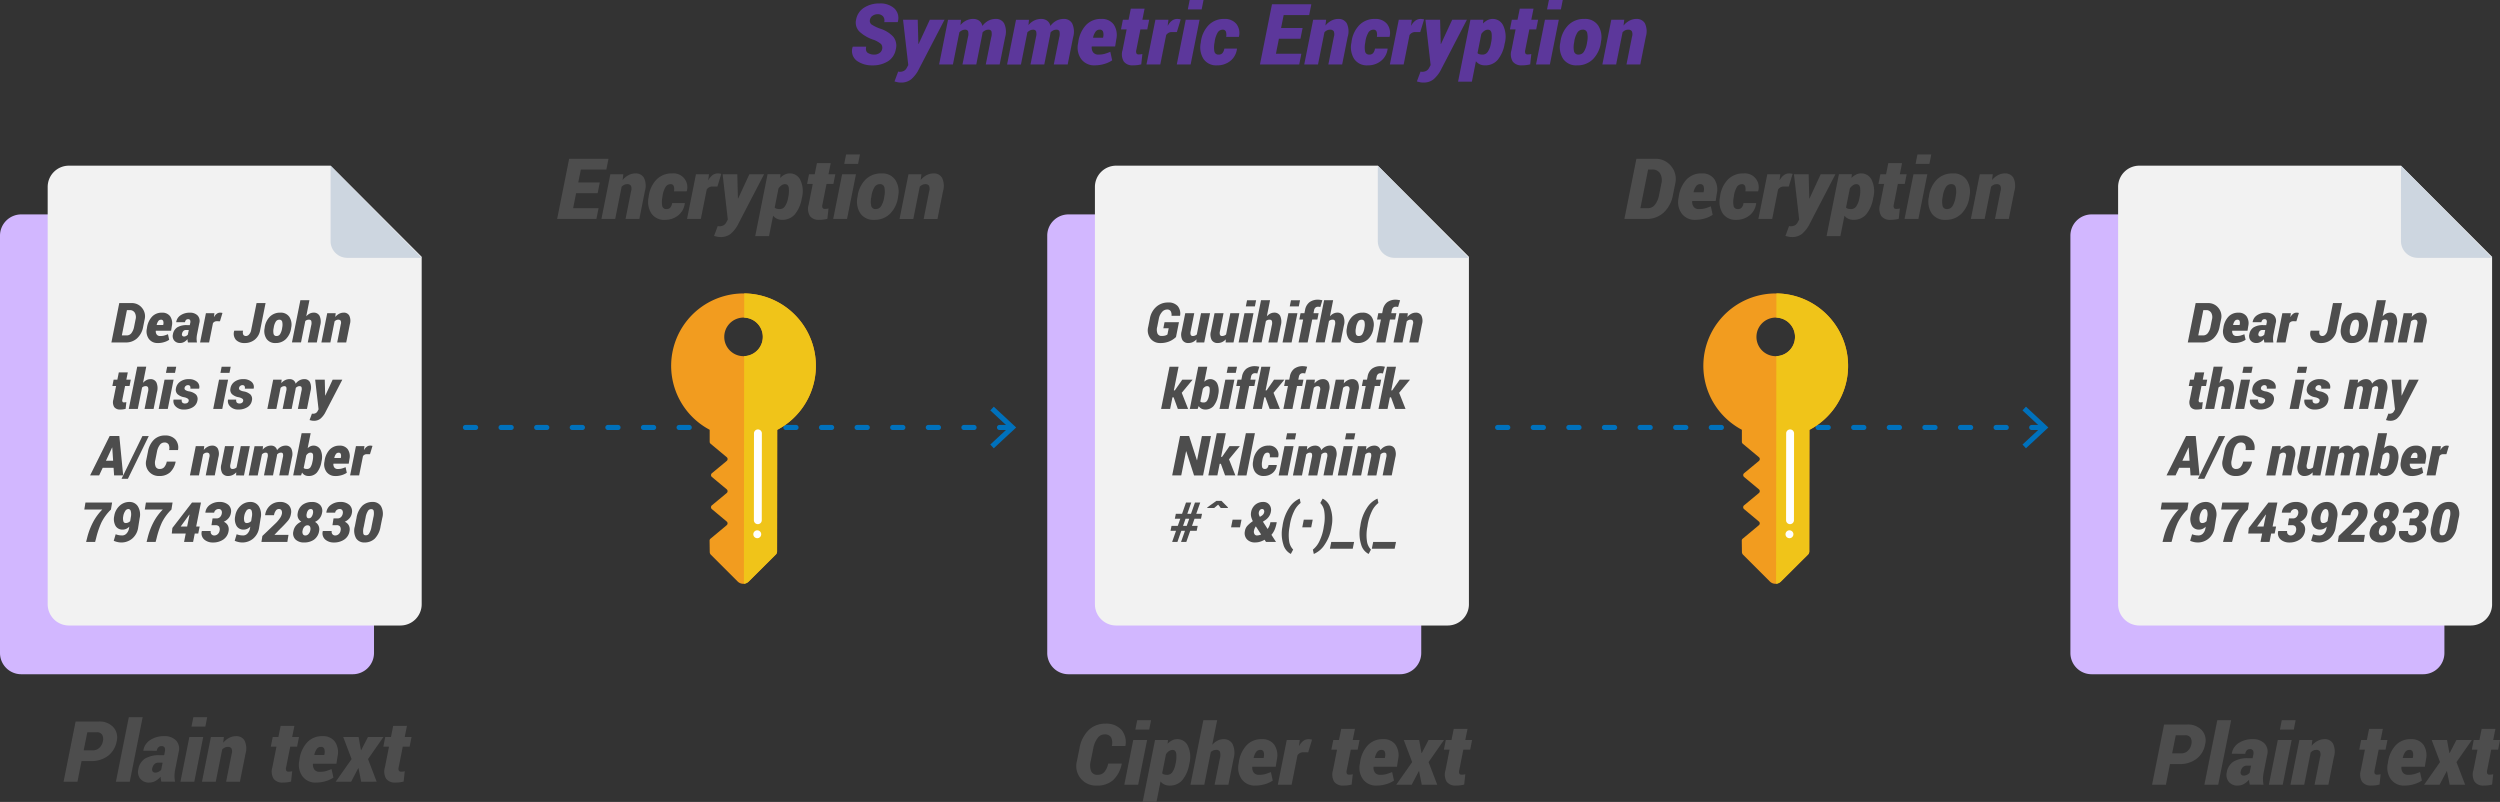 <svg xmlns="http://www.w3.org/2000/svg" xmlns:xlink="http://www.w3.org/1999/xlink" width="491.517" height="157.66" viewBox="0 0 491.517 157.66"><rect x="0" y="0" width="491.517" height="157.66" fill="#333333" stroke="none"/><defs><clipPath id="a"><rect width="491.517" height="157.66" fill="none"/></clipPath></defs><g clip-path="url(#a)"><path d="M56.66,42.154H4.166A4.179,4.179,0,0,0,0,46.32v82.074a4.178,4.178,0,0,0,4.166,4.166h65.2a4.178,4.178,0,0,0,4.166-4.166V59.027Z" fill="#d2b7ff"/><path d="M82.907,118.812V50.486L64.992,32.572H13.54a4.177,4.177,0,0,0-4.166,4.166v82.074a4.178,4.178,0,0,0,4.166,4.166h65.2a4.179,4.179,0,0,0,4.166-4.166" fill="#f2f2f2"/><path d="M64.993,47.361a3.289,3.289,0,0,0,3.332,3.333H82.908L64.993,32.571Z" fill="#cdd6e0"/><path d="M262.554,42.154H210.06a4.179,4.179,0,0,0-4.166,4.166v82.074a4.178,4.178,0,0,0,4.166,4.166h65.2a4.178,4.178,0,0,0,4.166-4.166V59.027Z" fill="#d2b7ff"/><path d="M288.8,118.812V50.486L270.887,32.572H219.435a4.177,4.177,0,0,0-4.166,4.166v82.074a4.178,4.178,0,0,0,4.166,4.166h65.2a4.179,4.179,0,0,0,4.167-4.166" fill="#f2f2f2"/><path d="M270.887,47.361a3.29,3.29,0,0,0,3.333,3.333H288.8L270.887,32.571Z" fill="#cdd6e0"/><path d="M463.715,42.154H411.221a4.179,4.179,0,0,0-4.166,4.166v82.074a4.178,4.178,0,0,0,4.166,4.166h65.2a4.178,4.178,0,0,0,4.166-4.166V59.027Z" fill="#d2b7ff"/><path d="M489.962,118.812V50.486L472.047,32.572H420.6a4.177,4.177,0,0,0-4.166,4.166v82.074a4.178,4.178,0,0,0,4.166,4.166h65.2a4.179,4.179,0,0,0,4.166-4.166" fill="#f2f2f2"/><path d="M472.048,47.361a3.29,3.29,0,0,0,3.333,3.333h14.582L472.048,32.571Z" fill="#cdd6e0"/><line x2="107.187" transform="translate(91.509 84.045)" fill="none" stroke="#0071bc" stroke-linecap="round" stroke-linejoin="round" stroke-width="1" stroke-dasharray="2 5"/><path d="M195.382,88.135,194.7,87.4l3.612-3.357L194.7,80.689l.682-.733,4.4,4.09Z" fill="#0071bc"/><path d="M145.011,114.307a1.544,1.544,0,0,0,2.209.008l5.39-5.367a.987.987,0,0,0,.171-.608l.026-23.827a14.228,14.228,0,1,0-13.278-.015l0,2.369a.5.5,0,0,0,.169.367l3.183,2.652a.48.48,0,0,1,0,.734l-2.92,2.42a.49.49,0,0,0-.169.368.484.484,0,0,0,.169.367l2.914,2.427a.48.48,0,0,1,0,.734l-2.92,2.42a.484.484,0,0,0,0,.735l2.919,2.443a.472.472,0,0,1,0,.723l-3.2,2.667a.467.467,0,0,0-.165.362l.031,2.248a.791.791,0,0,0,.229.537Zm-2.617-48.079a3.794,3.794,0,1,1,3.79,3.8,3.792,3.792,0,0,1-3.79-3.8" fill="#f29c1f"/><path d="M146.255,114.775l.049-44.759a3.785,3.785,0,0,0,.009-7.566l0-4.759c.5.006,1,.039,1.519.095a14.23,14.23,0,0,1,4.97,26.727l-.026,23.827a.987.987,0,0,1-.171.608l-5.39,5.368a1.564,1.564,0,0,1-.965.459" fill="#f0c419"/><path d="M148.466,84.655a.775.775,0,0,1,1.323.55l-.019,17.072a.775.775,0,1,1-1.55,0l.018-17.073a.774.774,0,0,1,.228-.548" fill="#fff"/><path d="M148.338,105.589a.775.775,0,1,0,0-1.1.774.774,0,0,0,0,1.1" fill="#fff"/><line x2="107.188" transform="translate(294.444 84.045)" fill="none" stroke="#0071bc" stroke-linecap="round" stroke-linejoin="round" stroke-width="1" stroke-dasharray="2 5"/><path d="M398.318,88.135l-.682-.732,3.612-3.357-3.612-3.357.682-.733,4.4,4.09Z" fill="#0071bc"/><path d="M347.947,114.307a1.544,1.544,0,0,0,2.209.008l5.39-5.367a.987.987,0,0,0,.171-.608l.026-23.827a14.228,14.228,0,1,0-13.278-.015l0,2.369a.5.5,0,0,0,.169.367l3.183,2.652a.48.48,0,0,1,0,.734l-2.92,2.42a.49.49,0,0,0-.169.368.484.484,0,0,0,.169.367l2.914,2.427a.48.48,0,0,1,0,.734l-2.92,2.42a.484.484,0,0,0,0,.735l2.919,2.443a.472.472,0,0,1,0,.723l-3.2,2.667a.467.467,0,0,0-.165.362l.031,2.248a.792.792,0,0,0,.229.537ZM345.33,66.228a3.794,3.794,0,1,1,3.79,3.8,3.792,3.792,0,0,1-3.79-3.8" fill="#f29c1f"/><path d="M349.191,114.775l.049-44.759a3.785,3.785,0,0,0,.009-7.566l.005-4.759c.5.006,1,.039,1.519.095a14.23,14.23,0,0,1,4.97,26.727l-.026,23.827a.987.987,0,0,1-.171.608l-5.39,5.368a1.567,1.567,0,0,1-.965.459" fill="#f0c419"/><path d="M351.4,84.655a.775.775,0,0,1,1.323.55l-.019,17.072a.775.775,0,1,1-1.55,0l.018-17.073a.774.774,0,0,1,.228-.548" fill="#fff"/><path d="M351.274,105.589a.775.775,0,1,0,0-1.1.774.774,0,0,0,0,1.1" fill="#fff"/><path d="M173.413,9.727a1.15,1.15,0,0,0-.2-1.076,5.1,5.1,0,0,0-1.374-.8,7.51,7.51,0,0,1-2.872-1.642,2.508,2.508,0,0,1-.638-2.4A3.454,3.454,0,0,1,169.9,1.5a5.487,5.487,0,0,1,3.044-.822,4.067,4.067,0,0,1,2.889.976,2.612,2.612,0,0,1,.678,2.648l-.024.049h-2.641a1.27,1.27,0,0,0-.236-1.138,1.378,1.378,0,0,0-1.089-.421,1.658,1.658,0,0,0-.943.295,1.131,1.131,0,0,0-.52.712.932.932,0,0,0,.252.988,8.043,8.043,0,0,0,1.739.848,5.907,5.907,0,0,1,2.568,1.581,2.813,2.813,0,0,1,.5,2.5,3.463,3.463,0,0,1-1.56,2.349,5.586,5.586,0,0,1-3.048.788,5.091,5.091,0,0,1-3.035-.89,2.411,2.411,0,0,1-.833-2.735l.016-.049H170.3q-.187.9.329,1.228a2.36,2.36,0,0,0,1.3.333,1.722,1.722,0,0,0,.939-.288,1.13,1.13,0,0,0,.54-.72" fill="#5c379b"/><path d="M180.557,8.639l.048.008,2.2-4.762H185.7l-5.243,10.1a6.432,6.432,0,0,1-1.32,1.613,3.06,3.06,0,0,1-2.051.63,2.661,2.661,0,0,1-.55-.049c-.148-.032-.372-.087-.67-.162l.723-1.951.139.036a.5.5,0,0,0,.129.013,1.725,1.725,0,0,0,.89-.2,1.353,1.353,0,0,0,.524-.568l.3-.556-1.025-8.907h2.885Z" fill="#5c379b"/><path d="M188.829,4.941a3.463,3.463,0,0,1,1.13-.906,3.086,3.086,0,0,1,1.389-.313,1.921,1.921,0,0,1,1.154.345,1.7,1.7,0,0,1,.642,1.036,3.539,3.539,0,0,1,1.166-1.027,3.054,3.054,0,0,1,1.467-.354,1.8,1.8,0,0,1,1.654.9,3.867,3.867,0,0,1,.183,2.7l-1.073,5.355h-2.73l1.072-5.355a2.193,2.193,0,0,0,.029-1.2.629.629,0,0,0-.614-.284,1.329,1.329,0,0,0-.593.138,1.822,1.822,0,0,0-.52.382c-.011.076-.023.151-.037.228s-.025.151-.036.227l-1.17,5.867h-2.715L190.3,7.322a2.18,2.18,0,0,0,.028-1.2.643.643,0,0,0-.629-.284,1.263,1.263,0,0,0-.561.134,1.921,1.921,0,0,0-.52.377l-1.268,6.331h-2.714l1.755-8.793h2.552Z" fill="#5c379b"/><path d="M202.2,4.941a3.463,3.463,0,0,1,1.13-.906,3.086,3.086,0,0,1,1.389-.313,1.921,1.921,0,0,1,1.154.345,1.7,1.7,0,0,1,.642,1.036,3.539,3.539,0,0,1,1.166-1.027,3.054,3.054,0,0,1,1.467-.354,1.8,1.8,0,0,1,1.654.9,3.867,3.867,0,0,1,.183,2.7l-1.073,5.355h-2.73l1.072-5.355a2.193,2.193,0,0,0,.029-1.2.629.629,0,0,0-.614-.284,1.329,1.329,0,0,0-.593.138,1.822,1.822,0,0,0-.52.382c-.011.076-.023.151-.037.228s-.025.151-.036.227l-1.17,5.867H202.6l1.073-5.355a2.18,2.18,0,0,0,.028-1.2.643.643,0,0,0-.629-.284,1.263,1.263,0,0,0-.561.134,1.922,1.922,0,0,0-.52.377l-1.268,6.331H198l1.755-8.793h2.552Z" fill="#5c379b"/><path d="M215.265,12.849a3.154,3.154,0,0,1-2.686-1.228,3.849,3.849,0,0,1-.63-3.047L212,8.265a6.089,6.089,0,0,1,1.5-3.32,3.955,3.955,0,0,1,3.027-1.222A2.837,2.837,0,0,1,218.95,4.8a3.722,3.722,0,0,1,.524,2.9l-.227,1.439h-4.592l-.016.041a1.619,1.619,0,0,0,.292,1.125,1.238,1.238,0,0,0,1.041.426,4.5,4.5,0,0,0,1.146-.126,9.882,9.882,0,0,0,1.178-.418l.366,1.674a5.379,5.379,0,0,1-1.508.7,6.352,6.352,0,0,1-1.889.281m.926-7.014a.967.967,0,0,0-.809.423,3.024,3.024,0,0,0-.475,1.13l.024.04h1.935l.04-.211a1.863,1.863,0,0,0-.057-1.04.654.654,0,0,0-.658-.342" fill="#5c379b"/><path d="M225.033,1.7l-.439,2.186h1.341l-.374,1.9h-1.349l-.8,4.031a1.009,1.009,0,0,0,.028.695.465.465,0,0,0,.419.191,3.3,3.3,0,0,0,.369-.017c.1-.01.218-.032.37-.064l-.219,2.031c-.3.07-.573.12-.809.15a6.7,6.7,0,0,1-.833.045,2.1,2.1,0,0,1-1.784-.74,2.782,2.782,0,0,1-.247-2.275l.8-4.047h-1.113l.374-1.9h1.121l.439-2.186Z" fill="#5c379b"/><path d="M231.38,6.307l-.967-.008a1.355,1.355,0,0,0-.658.154,1.376,1.376,0,0,0-.48.439l-1.154,5.786h-2.714l1.755-8.793h2.56l-.146,1.121.041.025a2.817,2.817,0,0,1,.808-.971,1.694,1.694,0,0,1,1.012-.337,2.62,2.62,0,0,1,.37.028,2.191,2.191,0,0,1,.329.069Z" fill="#5c379b"/><path d="M234.086,12.678h-2.722l1.755-8.793h2.723Zm2.17-10.833h-2.722L233.9,0h2.723Z" fill="#5c379b"/><path d="M239.62,10.735a.915.915,0,0,0,.727-.3,1.759,1.759,0,0,0,.362-.886h2.47l.017.049a3.561,3.561,0,0,1-1.3,2.377,4.035,4.035,0,0,1-2.613.874,3,3,0,0,1-2.662-1.256,4.3,4.3,0,0,1-.54-3.213l.024-.188a5.775,5.775,0,0,1,1.524-3.258,4.153,4.153,0,0,1,3.084-1.211,2.921,2.921,0,0,1,2.336.943,2.921,2.921,0,0,1,.533,2.544l-.025.04h-2.486a2.065,2.065,0,0,0-.053-1.04.614.614,0,0,0-.638-.374,1.152,1.152,0,0,0-1.024.65,4.817,4.817,0,0,0-.544,1.706l-.025.188a4.486,4.486,0,0,0-.028,1.754.781.781,0,0,0,.857.6" fill="#5c379b"/><path d="M255.678,7.615h-4.234l-.585,2.949h5l-.423,2.113h-7.72L250.079.845h7.736l-.422,2.113h-5.014L251.867,5.5H256.1Z" fill="#5c379b"/><path d="M260.587,5.022a3.808,3.808,0,0,1,1.17-.963,2.939,2.939,0,0,1,1.365-.337,1.831,1.831,0,0,1,1.658.853,3.674,3.674,0,0,1,.187,2.649l-1.089,5.453h-2.714l1.089-5.461a1.522,1.522,0,0,0-.041-1.092.853.853,0,0,0-.747-.29,1.282,1.282,0,0,0-.569.135,1.777,1.777,0,0,0-.5.369l-1.268,6.339h-2.706l1.755-8.793h2.552Z" fill="#5c379b"/><path d="M269.241,10.735a.915.915,0,0,0,.727-.3,1.758,1.758,0,0,0,.362-.886h2.47l.017.049a3.561,3.561,0,0,1-1.3,2.377,4.035,4.035,0,0,1-2.613.874,3,3,0,0,1-2.662-1.256,4.3,4.3,0,0,1-.54-3.213l.024-.188a5.775,5.775,0,0,1,1.524-3.258,4.153,4.153,0,0,1,3.084-1.211,2.921,2.921,0,0,1,2.336.943,2.921,2.921,0,0,1,.533,2.544l-.025.04H270.7a2.065,2.065,0,0,0-.053-1.04.614.614,0,0,0-.638-.374,1.152,1.152,0,0,0-1.024.65,4.817,4.817,0,0,0-.544,1.706l-.025.188a4.486,4.486,0,0,0-.028,1.754.781.781,0,0,0,.857.6" fill="#5c379b"/><path d="M279.229,6.307l-.967-.008a1.355,1.355,0,0,0-.658.154,1.376,1.376,0,0,0-.48.439l-1.154,5.786h-2.714l1.755-8.793h2.56l-.146,1.121.041.025a2.818,2.818,0,0,1,.808-.971,1.7,1.7,0,0,1,1.012-.337,2.62,2.62,0,0,1,.37.028,2.19,2.19,0,0,1,.329.069Z" fill="#5c379b"/><path d="M283.26,8.639l.049.008,2.2-4.762H288.4l-5.242,10.1a6.432,6.432,0,0,1-1.32,1.613,3.061,3.061,0,0,1-2.052.63,2.657,2.657,0,0,1-.549-.049c-.148-.032-.372-.087-.67-.162l.723-1.951.138.036a.51.51,0,0,0,.13.013,1.725,1.725,0,0,0,.89-.2,1.354,1.354,0,0,0,.524-.568l.3-.556-1.024-8.907h2.885Z" fill="#5c379b"/><path d="M295.816,8.631a6.66,6.66,0,0,1-1.382,3.165,3.2,3.2,0,0,1-2.495,1.053,2.389,2.389,0,0,1-1-.207,2.026,2.026,0,0,1-.76-.606l-.8,4.023h-2.714l2.43-12.174h2.543l-.073.739a3.238,3.238,0,0,1,.89-.666,2.216,2.216,0,0,1,1-.235,2.242,2.242,0,0,1,2.113,1.365,5.141,5.141,0,0,1,.292,3.372Zm-2.674-.171a5.62,5.62,0,0,0,.114-1.922c-.082-.469-.325-.7-.732-.7a1.2,1.2,0,0,0-.686.224,2.259,2.259,0,0,0-.6.622l-.747,3.746a.73.73,0,0,0,.378.235,2.257,2.257,0,0,0,.629.073,1.2,1.2,0,0,0,1-.54,4.011,4.011,0,0,0,.609-1.564Z" fill="#5c379b"/><path d="M301.5,1.7l-.439,2.186h1.341l-.374,1.9h-1.349l-.8,4.031a1.008,1.008,0,0,0,.028.695.465.465,0,0,0,.419.191,3.3,3.3,0,0,0,.369-.017c.1-.01.218-.032.37-.064l-.219,2.031c-.3.07-.573.12-.809.15a6.7,6.7,0,0,1-.833.045,2.1,2.1,0,0,1-1.784-.74,2.782,2.782,0,0,1-.247-2.275l.8-4.047h-1.113l.374-1.9h1.121L298.8,1.7Z" fill="#5c379b"/><path d="M304.714,12.678h-2.722l1.755-8.793h2.723Zm2.17-10.833h-2.722L304.527,0h2.723Z" fill="#5c379b"/><path d="M306.794,8.2a5.689,5.689,0,0,1,1.552-3.267,4.29,4.29,0,0,1,3.145-1.21,3.074,3.074,0,0,1,2.7,1.258,4.269,4.269,0,0,1,.573,3.219l-.024.171a5.717,5.717,0,0,1-1.56,3.271,4.278,4.278,0,0,1-3.129,1.207,3.1,3.1,0,0,1-2.714-1.256,4.229,4.229,0,0,1-.569-3.222Zm2.69.171a4.082,4.082,0,0,0-.012,1.759.843.843,0,0,0,.914.6,1.211,1.211,0,0,0,1.065-.637,4.75,4.75,0,0,0,.577-1.727l.024-.171a4.214,4.214,0,0,0,0-1.743.827.827,0,0,0-.894-.622,1.23,1.23,0,0,0-1.081.654,4.567,4.567,0,0,0-.569,1.711Z" fill="#5c379b"/><path d="M319.2,5.022a3.808,3.808,0,0,1,1.17-.963,2.939,2.939,0,0,1,1.365-.337,1.831,1.831,0,0,1,1.658.853,3.674,3.674,0,0,1,.187,2.649l-1.089,5.453h-2.714l1.089-5.461a1.522,1.522,0,0,0-.041-1.092.853.853,0,0,0-.747-.29,1.282,1.282,0,0,0-.569.135,1.777,1.777,0,0,0-.5.369l-1.268,6.339h-2.706l1.755-8.793h2.552Z" fill="#5c379b"/><path d="M117.5,37.987h-4.234l-.585,2.949h5l-.423,2.113h-7.72L111.9,31.217h7.736l-.422,2.113H114.2l-.512,2.544h4.233Z" fill="#4d4d4d"/><path d="M122.407,35.394a3.808,3.808,0,0,1,1.17-.963,2.938,2.938,0,0,1,1.365-.337,1.831,1.831,0,0,1,1.658.853,3.674,3.674,0,0,1,.187,2.649L125.7,43.049h-2.714l1.089-5.461a1.522,1.522,0,0,0-.041-1.092.853.853,0,0,0-.747-.29,1.282,1.282,0,0,0-.569.135,1.776,1.776,0,0,0-.5.369l-1.268,6.339h-2.706l1.755-8.793h2.552Z" fill="#4d4d4d"/><path d="M131.062,41.107a.915.915,0,0,0,.727-.3,1.759,1.759,0,0,0,.362-.886h2.47l.017.049a3.561,3.561,0,0,1-1.3,2.377,4.035,4.035,0,0,1-2.613.874,3,3,0,0,1-2.662-1.256,4.3,4.3,0,0,1-.54-3.213l.024-.188a5.775,5.775,0,0,1,1.524-3.258,4.153,4.153,0,0,1,3.084-1.211,2.718,2.718,0,0,1,2.869,3.487l-.025.04h-2.486a2.065,2.065,0,0,0-.053-1.04.614.614,0,0,0-.638-.374,1.152,1.152,0,0,0-1.024.65,4.817,4.817,0,0,0-.544,1.706l-.025.188a4.486,4.486,0,0,0-.028,1.754.781.781,0,0,0,.857.6" fill="#4d4d4d"/><path d="M141.049,36.679l-.967-.008a1.355,1.355,0,0,0-.658.154,1.376,1.376,0,0,0-.48.439L137.79,43.05h-2.714l1.755-8.793h2.56l-.146,1.121.041.025a2.818,2.818,0,0,1,.808-.971,1.7,1.7,0,0,1,1.012-.337,2.619,2.619,0,0,1,.37.028,2.19,2.19,0,0,1,.329.069Z" fill="#4d4d4d"/><path d="M145.08,39.011l.049.008,2.2-4.762h2.893l-5.242,10.1a6.432,6.432,0,0,1-1.32,1.613,3.061,3.061,0,0,1-2.052.63,2.657,2.657,0,0,1-.549-.049c-.148-.032-.372-.087-.67-.162l.723-1.951.138.036a.511.511,0,0,0,.13.013,1.725,1.725,0,0,0,.89-.2,1.354,1.354,0,0,0,.524-.568l.3-.556-1.024-8.907h2.885Z" fill="#4d4d4d"/><path d="M157.636,39a6.66,6.66,0,0,1-1.382,3.165,3.2,3.2,0,0,1-2.495,1.053,2.39,2.39,0,0,1-1-.207,2.026,2.026,0,0,1-.76-.606l-.805,4.023h-2.714l2.43-12.174h2.543l-.073.739a3.238,3.238,0,0,1,.89-.666,2.216,2.216,0,0,1,1-.235,2.242,2.242,0,0,1,2.113,1.365,5.141,5.141,0,0,1,.292,3.372Zm-2.674-.171a5.62,5.62,0,0,0,.114-1.922c-.082-.469-.325-.7-.732-.7a1.2,1.2,0,0,0-.686.224,2.258,2.258,0,0,0-.6.622l-.747,3.746a.73.73,0,0,0,.378.235,2.257,2.257,0,0,0,.629.073,1.2,1.2,0,0,0,1-.54A4.011,4.011,0,0,0,154.929,39Z" fill="#4d4d4d"/><path d="M163.324,32.071l-.439,2.186h1.341l-.374,1.9H162.5l-.8,4.031a1.009,1.009,0,0,0,.028.695.465.465,0,0,0,.419.191,3.3,3.3,0,0,0,.369-.017c.1-.01.218-.032.37-.064l-.219,2.031c-.3.07-.573.12-.809.15a6.7,6.7,0,0,1-.833.045,2.1,2.1,0,0,1-1.784-.74,2.782,2.782,0,0,1-.247-2.275l.8-4.047h-1.113l.374-1.9h1.121l.439-2.186Z" fill="#4d4d4d"/><path d="M166.534,43.05h-2.722l1.755-8.793h2.723Zm2.17-10.833h-2.722l.365-1.845h2.723Z" fill="#4d4d4d"/><path d="M168.614,38.572a5.689,5.689,0,0,1,1.552-3.267,4.29,4.29,0,0,1,3.145-1.21,3.074,3.074,0,0,1,2.7,1.258,4.269,4.269,0,0,1,.573,3.219l-.024.171A5.717,5.717,0,0,1,175,42.014a4.278,4.278,0,0,1-3.129,1.207,3.1,3.1,0,0,1-2.714-1.256,4.229,4.229,0,0,1-.569-3.222Zm2.69.171a4.082,4.082,0,0,0-.012,1.759.843.843,0,0,0,.914.6,1.211,1.211,0,0,0,1.065-.637,4.75,4.75,0,0,0,.577-1.727l.024-.171a4.213,4.213,0,0,0,0-1.743.827.827,0,0,0-.894-.622,1.23,1.23,0,0,0-1.081.654,4.567,4.567,0,0,0-.569,1.711Z" fill="#4d4d4d"/><path d="M181.016,35.394a3.8,3.8,0,0,1,1.17-.963,2.932,2.932,0,0,1,1.364-.337,1.83,1.83,0,0,1,1.658.853A3.669,3.669,0,0,1,185.4,37.6l-1.089,5.453h-2.714l1.089-5.461a1.529,1.529,0,0,0-.04-1.092.856.856,0,0,0-.748-.29,1.285,1.285,0,0,0-.569.135,1.79,1.79,0,0,0-.5.369l-1.268,6.339h-2.706l1.756-8.793h2.551Z" fill="#4d4d4d"/><path d="M16.029,149.633l-.8,4.055H12.5l2.365-11.832H19.41a3.7,3.7,0,0,1,2.856,1.093,3.015,3.015,0,0,1,.671,2.8,4.576,4.576,0,0,1-1.719,2.868,5.417,5.417,0,0,1-3.36,1.016Zm.423-2.113H18.28a1.77,1.77,0,0,0,1.26-.5,2.324,2.324,0,0,0,.683-1.256,1.8,1.8,0,0,0-.138-1.311,1.189,1.189,0,0,0-1.1-.485h-1.82Z" fill="#4d4d4d"/><path d="M25.513,153.688H22.791l2.535-12.678h2.723Z" fill="#4d4d4d"/><path d="M31.731,153.68a3.657,3.657,0,0,1-.106-.468,4.016,4.016,0,0,1-.049-.515,3.715,3.715,0,0,1-1.012.849,2.521,2.521,0,0,1-1.255.313,2.133,2.133,0,0,1-1.715-.735,2.156,2.156,0,0,1-.39-1.914,3.047,3.047,0,0,1,1.3-2.061,5.326,5.326,0,0,1,2.922-.67h.845l.13-.626a1.38,1.38,0,0,0-.041-.886.645.645,0,0,0-.617-.276.83.83,0,0,0-.6.228,1.233,1.233,0,0,0-.317.69L28.2,147.6l-.017-.049a2.993,2.993,0,0,1,1.337-2.051,4.854,4.854,0,0,1,2.8-.768,3.084,3.084,0,0,1,2.271.824,2.39,2.39,0,0,1,.532,2.313l-.658,3.315a6.909,6.909,0,0,0-.158,1.324,6.138,6.138,0,0,0,.109,1.179Zm-1.2-1.78a1.4,1.4,0,0,0,.618-.15,1.9,1.9,0,0,0,.536-.386l.284-1.422h-.82a1.076,1.076,0,0,0-.813.32,1.531,1.531,0,0,0-.4.8.715.715,0,0,0,.081.618.609.609,0,0,0,.512.219" fill="#4d4d4d"/><path d="M38.2,153.688H35.477l1.755-8.793h2.723Zm2.17-10.833H37.647l.365-1.845h2.723Z" fill="#4d4d4d"/><path d="M43.879,146.033a3.807,3.807,0,0,1,1.17-.963,2.938,2.938,0,0,1,1.365-.337,1.831,1.831,0,0,1,1.658.853,3.674,3.674,0,0,1,.187,2.649l-1.089,5.453H44.456l1.089-5.461a1.522,1.522,0,0,0-.041-1.092.853.853,0,0,0-.747-.29,1.282,1.282,0,0,0-.569.135,1.777,1.777,0,0,0-.5.369l-1.268,6.339H39.71l1.755-8.793h2.552Z" fill="#4d4d4d"/><path d="M57.882,142.71l-.44,2.186h1.341l-.373,1.9H57.06l-.8,4.031a1,1,0,0,0,.028.695.462.462,0,0,0,.418.191,3.3,3.3,0,0,0,.369-.017c.1-.01.218-.032.37-.064l-.219,2.031c-.3.07-.573.12-.809.15a6.7,6.7,0,0,1-.833.045,2.1,2.1,0,0,1-1.784-.74,2.782,2.782,0,0,1-.247-2.275l.8-4.047H53.241l.374-1.9h1.121l.439-2.186Z" fill="#4d4d4d"/><path d="M62.156,153.86a3.154,3.154,0,0,1-2.686-1.228,3.849,3.849,0,0,1-.63-3.047l.049-.309a6.089,6.089,0,0,1,1.5-3.32,3.955,3.955,0,0,1,3.027-1.222,2.837,2.837,0,0,1,2.426,1.08,3.722,3.722,0,0,1,.524,2.9l-.227,1.439H61.546l-.016.041a1.619,1.619,0,0,0,.292,1.125,1.238,1.238,0,0,0,1.041.426,4.5,4.5,0,0,0,1.146-.126,9.88,9.88,0,0,0,1.178-.418l.366,1.674a5.379,5.379,0,0,1-1.508.7,6.352,6.352,0,0,1-1.889.281m.926-7.014a.968.968,0,0,0-.809.423,3.024,3.024,0,0,0-.475,1.13l.024.04h1.935l.04-.211a1.863,1.863,0,0,0-.057-1.04.654.654,0,0,0-.658-.342" fill="#4d4d4d"/><path d="M70.965,147.471l.049.008,1.333-2.584h3.039l-3.031,4.347,1.7,4.446H71.014l-.528-2.657-.049-.008-1.4,2.665H66l3.128-4.446L67.479,144.9H70.5Z" fill="#4d4d4d"/><path d="M80.01,142.71l-.439,2.186h1.341l-.374,1.9H79.189l-.8,4.031a1.009,1.009,0,0,0,.028.695.465.465,0,0,0,.419.191,3.3,3.3,0,0,0,.369-.017c.1-.01.218-.032.37-.064l-.219,2.031c-.3.07-.573.12-.809.15a6.7,6.7,0,0,1-.833.045,2.1,2.1,0,0,1-1.784-.74,2.782,2.782,0,0,1-.247-2.275l.8-4.047H75.37l.374-1.9h1.121l.439-2.186Z" fill="#4d4d4d"/><path d="M25.9,59.586a2.534,2.534,0,0,1,2.008.937,2.57,2.57,0,0,1,.529,2.292l-.282,1.393a4.026,4.026,0,0,1-1.21,2.314,3.2,3.2,0,0,1-2.2.808H21.9l1.548-7.744Zm-.947,1.383-1,4.979H24.9a1.152,1.152,0,0,0,.941-.458,2.953,2.953,0,0,0,.532-1.282l.282-1.4a1.763,1.763,0,0,0-.162-1.338,1.108,1.108,0,0,0-.992-.5Z" fill="#4d4d4d"/><path d="M31.035,67.441a2.064,2.064,0,0,1-1.758-.8,2.515,2.515,0,0,1-.412-1.994l.032-.2a3.979,3.979,0,0,1,.981-2.173,2.591,2.591,0,0,1,1.981-.8,1.86,1.86,0,0,1,1.588.707,2.441,2.441,0,0,1,.343,1.9l-.149.941h-3l-.011.026a1.055,1.055,0,0,0,.192.737.809.809,0,0,0,.68.279,2.936,2.936,0,0,0,.75-.082,6.44,6.44,0,0,0,.772-.274l.239,1.095a3.5,3.5,0,0,1-.987.46,4.133,4.133,0,0,1-1.236.184m.606-4.59a.633.633,0,0,0-.529.276,1.987,1.987,0,0,0-.311.74l.016.027h1.266l.026-.139a1.225,1.225,0,0,0-.037-.68.428.428,0,0,0-.431-.224" fill="#4d4d4d"/><path d="M36.96,67.325a2.585,2.585,0,0,1-.1-.644,2.462,2.462,0,0,1-.662.556,1.654,1.654,0,0,1-.822.2,1.4,1.4,0,0,1-1.122-.481A1.411,1.411,0,0,1,34,65.708a2,2,0,0,1,.849-1.349,3.484,3.484,0,0,1,1.912-.438h.553l.085-.409a.9.9,0,0,0-.027-.581.42.42,0,0,0-.4-.18.546.546,0,0,0-.393.148.81.81,0,0,0-.208.452l-1.718,0-.01-.033a1.952,1.952,0,0,1,.875-1.342,3.175,3.175,0,0,1,1.832-.5,2.015,2.015,0,0,1,1.486.54,1.561,1.561,0,0,1,.349,1.512l-.431,2.171a4.6,4.6,0,0,0-.1.866,4.088,4.088,0,0,0,.072.772Zm-.782-1.165a.908.908,0,0,0,.4-.1,1.194,1.194,0,0,0,.351-.253l.187-.93h-.538a.7.7,0,0,0-.532.21,1.006,1.006,0,0,0-.26.524.47.47,0,0,0,.053.4.4.4,0,0,0,.335.144" fill="#4d4d4d"/><path d="M43.246,63.16l-.633-.005a.883.883,0,0,0-.431.1.9.9,0,0,0-.314.287l-.755,3.787H39.337l1.149-5.755h1.675l-.1.734.027.016a1.855,1.855,0,0,1,.529-.636,1.117,1.117,0,0,1,.662-.22,1.625,1.625,0,0,1,.242.018,1.462,1.462,0,0,1,.216.045Z" fill="#4d4d4d"/><path d="M50.443,59.586h1.771L51.15,64.9a3.041,3.041,0,0,1-1.09,1.9,3.11,3.11,0,0,1-1.952.645,2.28,2.28,0,0,1-1.712-.616,1.854,1.854,0,0,1-.346-1.787l.01-.027H47.8a1.051,1.051,0,0,0,.053.822.633.633,0,0,0,.532.226.832.832,0,0,0,.587-.309,1.685,1.685,0,0,0,.407-.851Z" fill="#4d4d4d"/><path d="M52.039,64.4a3.715,3.715,0,0,1,1.015-2.138,2.811,2.811,0,0,1,2.059-.793,2.013,2.013,0,0,1,1.768.824,2.793,2.793,0,0,1,.375,2.107l-.016.111a3.748,3.748,0,0,1-1.021,2.142,2.8,2.8,0,0,1-2.048.789A2.025,2.025,0,0,1,52.4,66.62a2.766,2.766,0,0,1-.372-2.109Zm1.76.111a2.674,2.674,0,0,0-.008,1.152.552.552,0,0,0,.6.4.791.791,0,0,0,.7-.417,3.081,3.081,0,0,0,.378-1.131l.016-.111a2.755,2.755,0,0,0,0-1.141.542.542,0,0,0-.585-.407.8.8,0,0,0-.708.429,2.977,2.977,0,0,0-.372,1.119Z" fill="#4d4d4d"/><path d="M60.208,62.2a2.254,2.254,0,0,1,.681-.546,1.717,1.717,0,0,1,.782-.188,1.253,1.253,0,0,1,1.157.632,2.783,2.783,0,0,1,.119,1.92l-.659,3.309H60.511l.665-3.319a1.681,1.681,0,0,0,.019-.933.5.5,0,0,0-.492-.227.951.951,0,0,0-.373.073,1.021,1.021,0,0,0-.308.2l-.84,4.2H57.4l1.66-8.3h1.776Z" fill="#4d4d4d"/><path d="M65.915,62.32a2.5,2.5,0,0,1,.766-.631,1.925,1.925,0,0,1,.893-.221,1.2,1.2,0,0,1,1.085.559,2.4,2.4,0,0,1,.123,1.733l-.713,3.57H66.293L67,63.756a1,1,0,0,0-.026-.715.561.561,0,0,0-.49-.19.853.853,0,0,0-.372.088,1.209,1.209,0,0,0-.33.242l-.829,4.149H63.186l1.149-5.755H66Z" fill="#4d4d4d"/><path d="M25.126,73.216l-.287,1.431h.877l-.244,1.244h-.883l-.527,2.638a.666.666,0,0,0,.019.456.3.3,0,0,0,.274.125A2.227,2.227,0,0,0,24.6,79.1c.062-.008.142-.022.242-.043l-.144,1.33c-.2.046-.375.078-.529.1a4.515,4.515,0,0,1-.545.029,1.376,1.376,0,0,1-1.168-.484,1.825,1.825,0,0,1-.162-1.489l.527-2.649h-.729l.245-1.244h.734l.287-1.431Z" fill="#4d4d4d"/><path d="M28.12,75.274a2.254,2.254,0,0,1,.681-.546,1.717,1.717,0,0,1,.782-.188,1.253,1.253,0,0,1,1.157.632,2.783,2.783,0,0,1,.119,1.92L30.2,80.4H28.423l.665-3.319a1.681,1.681,0,0,0,.019-.933.5.5,0,0,0-.492-.227.951.951,0,0,0-.373.073,1.02,1.02,0,0,0-.308.2l-.84,4.2H25.317l1.66-8.3h1.776Z" fill="#4d4d4d"/><path d="M32.987,80.4H31.2l1.149-5.755h1.782Zm1.42-7.09H32.625l.24-1.207h1.781Z" fill="#4d4d4d"/><path d="M37.1,78.784a.412.412,0,0,0-.154-.383,1.867,1.867,0,0,0-.74-.3,2.625,2.625,0,0,1-1.313-.611,1.228,1.228,0,0,1-.3-1.133,1.974,1.974,0,0,1,.8-1.3,2.768,2.768,0,0,1,1.718-.515,2.351,2.351,0,0,1,1.622.518,1.327,1.327,0,0,1,.426,1.323l-.011.031H37.422a.758.758,0,0,0-.059-.522.485.485,0,0,0-.436-.169.645.645,0,0,0-.412.157.612.612,0,0,0-.231.39.408.408,0,0,0,.136.391,1.8,1.8,0,0,0,.752.285,2.708,2.708,0,0,1,1.359.619,1.283,1.283,0,0,1,.285,1.168,1.889,1.889,0,0,1-.851,1.295,3.15,3.15,0,0,1-1.8.487,2.13,2.13,0,0,1-1.622-.6,1.438,1.438,0,0,1-.425-1.324l.01-.033h1.612a.712.712,0,0,0,.106.593.728.728,0,0,0,.554.179.758.758,0,0,0,.478-.144.6.6,0,0,0,.229-.4" fill="#4d4d4d"/><path d="M43.7,80.4H41.917l1.149-5.755h1.782Zm1.42-7.09H43.337l.24-1.207h1.781Z" fill="#4d4d4d"/><path d="M47.815,78.784a.412.412,0,0,0-.154-.383,1.867,1.867,0,0,0-.74-.3,2.625,2.625,0,0,1-1.313-.611,1.228,1.228,0,0,1-.3-1.133,1.974,1.974,0,0,1,.8-1.3,2.769,2.769,0,0,1,1.718-.515,2.351,2.351,0,0,1,1.622.518,1.327,1.327,0,0,1,.426,1.323l-.011.031H48.134a.758.758,0,0,0-.059-.522.485.485,0,0,0-.436-.169.645.645,0,0,0-.412.157.612.612,0,0,0-.231.39.408.408,0,0,0,.136.391,1.8,1.8,0,0,0,.752.285,2.708,2.708,0,0,1,1.359.619,1.283,1.283,0,0,1,.285,1.168,1.889,1.889,0,0,1-.851,1.295,3.15,3.15,0,0,1-1.8.487,2.13,2.13,0,0,1-1.622-.6,1.438,1.438,0,0,1-.425-1.324l.01-.033h1.612a.712.712,0,0,0,.106.593.728.728,0,0,0,.554.179.758.758,0,0,0,.478-.144.6.6,0,0,0,.229-.4" fill="#4d4d4d"/><path d="M55.3,75.338a2.279,2.279,0,0,1,.739-.593,2.036,2.036,0,0,1,.91-.205,1.249,1.249,0,0,1,.755.227,1.109,1.109,0,0,1,.42.677,2.318,2.318,0,0,1,.764-.672,1.994,1.994,0,0,1,.959-.232,1.178,1.178,0,0,1,1.083.588,2.529,2.529,0,0,1,.12,1.769l-.7,3.5H58.564l.7-3.5a1.438,1.438,0,0,0,.018-.788.411.411,0,0,0-.4-.186.871.871,0,0,0-.389.091,1.189,1.189,0,0,0-.34.25c-.007.05-.015.1-.024.148s-.017.1-.024.15L57.341,80.4H55.565l.7-3.5a1.428,1.428,0,0,0,.018-.788.422.422,0,0,0-.412-.186.828.828,0,0,0-.367.088,1.237,1.237,0,0,0-.34.247l-.83,4.143H52.56l1.148-5.754h1.67Z" fill="#4d4d4d"/><path d="M63.931,77.758l.032.006L65.4,74.647H67.3l-3.431,6.611A4.2,4.2,0,0,1,63,82.314a2.006,2.006,0,0,1-1.343.412,1.809,1.809,0,0,1-.359-.031c-.1-.022-.244-.057-.439-.107l.474-1.277.09.024a.382.382,0,0,0,.085.008,1.135,1.135,0,0,0,.582-.131.889.889,0,0,0,.343-.372l.2-.364-.67-5.829h1.888Z" fill="#4d4d4d"/><path d="M22.331,91.968H20.193l-.7,1.5H17.714l3.846-7.744h1.9l.755,7.744H22.432Zm-1.5-1.383H22.24l-.17-2.591-.032-.005Z" fill="#4d4d4d"/><path d="M25.144,94.138h-1.25L28,85.729h1.25Z" fill="#4d4d4d"/><path d="M34.516,90.755l.016.032a3.948,3.948,0,0,1-1.106,2.09,3.028,3.028,0,0,1-2.112.707,2.515,2.515,0,0,1-2.548-3.175l.325-1.617a4.28,4.28,0,0,1,1.178-2.348,3.035,3.035,0,0,1,2.167-.827,2.627,2.627,0,0,1,2.029.766A2.432,2.432,0,0,1,35,88.463l-.011.026H33.25a1.658,1.658,0,0,0-.1-1.117A.938.938,0,0,0,32.277,87a1.093,1.093,0,0,0-.87.492,3.075,3.075,0,0,0-.54,1.289l-.324,1.628a2.125,2.125,0,0,0,.051,1.327.828.828,0,0,0,.821.465,1.128,1.128,0,0,0,.872-.356,2.377,2.377,0,0,0,.5-1.09Z" fill="#4d4d4d"/><path d="M40.069,88.463a2.5,2.5,0,0,1,.766-.631,1.925,1.925,0,0,1,.893-.221,1.2,1.2,0,0,1,1.085.559,2.4,2.4,0,0,1,.123,1.733l-.713,3.57H40.447l.712-3.574a1,1,0,0,0-.026-.715.561.561,0,0,0-.49-.19.853.853,0,0,0-.372.088,1.209,1.209,0,0,0-.33.242l-.829,4.149H37.34l1.149-5.755h1.67Z" fill="#4d4d4d"/><path d="M46.424,93.473l.021-.617a2.2,2.2,0,0,1-.726.545,2.069,2.069,0,0,1-.875.183A1.3,1.3,0,0,1,43.679,93a2.388,2.388,0,0,1-.143-1.77l.7-3.511h1.771l-.7,3.522a1.261,1.261,0,0,0,0,.739.406.406,0,0,0,.4.223,1.186,1.186,0,0,0,.431-.078,1.139,1.139,0,0,0,.372-.231l.83-4.175h1.777l-1.149,5.755Z" fill="#4d4d4d"/><path d="M51.642,88.409a2.279,2.279,0,0,1,.739-.593,2.036,2.036,0,0,1,.91-.205,1.249,1.249,0,0,1,.755.227,1.109,1.109,0,0,1,.42.677,2.318,2.318,0,0,1,.764-.672,1.994,1.994,0,0,1,.959-.232,1.178,1.178,0,0,1,1.083.588,2.529,2.529,0,0,1,.12,1.769l-.7,3.5H54.9l.7-3.5a1.438,1.438,0,0,0,.018-.788.411.411,0,0,0-.4-.186.871.871,0,0,0-.389.091,1.189,1.189,0,0,0-.34.25c-.007.05-.015.1-.024.148s-.017.1-.024.15l-.766,3.839H51.9l.7-3.5a1.428,1.428,0,0,0,.018-.788.422.422,0,0,0-.412-.186.828.828,0,0,0-.367.088,1.237,1.237,0,0,0-.34.247l-.83,4.143H48.9l1.148-5.754h1.67Z" fill="#4d4d4d"/><path d="M63.194,90.824a4.488,4.488,0,0,1-.888,2.082,2.092,2.092,0,0,1-1.649.678,1.537,1.537,0,0,1-.739-.175,1.382,1.382,0,0,1-.527-.506l-.207.57H57.641l1.66-8.3h1.776l-.59,2.946a2,2,0,0,1,.545-.378,1.535,1.535,0,0,1,2.016.753,3.444,3.444,0,0,1,.167,2.215Zm-1.75-.112a4.3,4.3,0,0,0,.106-1.284.46.46,0,0,0-.516-.434.783.783,0,0,0-.446.144,1.4,1.4,0,0,0-.383.4l-.5,2.457a.46.46,0,0,0,.245.159,1.414,1.414,0,0,0,.409.048.777.777,0,0,0,.679-.338,2.861,2.861,0,0,0,.38-1.039Z" fill="#4d4d4d"/><path d="M65.955,93.584a2.064,2.064,0,0,1-1.758-.8,2.515,2.515,0,0,1-.412-1.994l.032-.2a3.979,3.979,0,0,1,.981-2.173,2.591,2.591,0,0,1,1.981-.8,1.86,1.86,0,0,1,1.588.707,2.441,2.441,0,0,1,.343,1.9l-.149.941h-3l-.011.026a1.055,1.055,0,0,0,.192.737.809.809,0,0,0,.68.279,2.936,2.936,0,0,0,.75-.082,6.44,6.44,0,0,0,.772-.274l.239,1.1a3.5,3.5,0,0,1-.987.46,4.133,4.133,0,0,1-1.236.184m.606-4.59a.633.633,0,0,0-.529.276,1.987,1.987,0,0,0-.311.74l.016.027H67l.026-.139a1.225,1.225,0,0,0-.037-.68.428.428,0,0,0-.431-.224" fill="#4d4d4d"/><path d="M72.741,89.3l-.633-.005a.883.883,0,0,0-.431.1.9.9,0,0,0-.314.287l-.755,3.787H68.832l1.149-5.755h1.675l-.1.734.027.016a1.855,1.855,0,0,1,.529-.636,1.117,1.117,0,0,1,.662-.22,1.625,1.625,0,0,1,.242.018,1.461,1.461,0,0,1,.216.045Z" fill="#4d4d4d"/><path d="M21.812,100.183a9.43,9.43,0,0,0-1.877,2.551,16.771,16.771,0,0,0-1.032,3.06l-.2.75H16.929l.192-.75a13.508,13.508,0,0,1,1.146-3.079,10.455,10.455,0,0,1,1.843-2.532H16.573L16.8,98.8h5.239Z" fill="#4d4d4d"/><path d="M24.051,105.272a1.144,1.144,0,0,0,.833-.39,1.94,1.94,0,0,0,.492-1.062l.042-.276a1.9,1.9,0,0,1-.609.433,1.66,1.66,0,0,1-.678.147,1.547,1.547,0,0,1-1.409-.724,2.759,2.759,0,0,1-.261-1.946,3.38,3.38,0,0,1,1.021-1.981,2.763,2.763,0,0,1,1.963-.785,1.907,1.907,0,0,1,1.654.854,3.093,3.093,0,0,1,.362,2.316l-.293,1.84a3.465,3.465,0,0,1-1.157,2.176,3.277,3.277,0,0,1-2.178.781,3.377,3.377,0,0,1-.747-.09,3.518,3.518,0,0,1-.726-.245l.383-1.281a3.688,3.688,0,0,0,.625.178,3.786,3.786,0,0,0,.683.055m.681-2.441a1.087,1.087,0,0,0,.468-.1,1.319,1.319,0,0,0,.394-.279l.133-.813a2.485,2.485,0,0,0-.024-1.178.5.5,0,0,0-.482-.386.771.771,0,0,0-.619.425,2.435,2.435,0,0,0-.365.958,2.234,2.234,0,0,0,.014,1.019.47.47,0,0,0,.481.358" fill="#4d4d4d"/><path d="M33.705,100.183a9.43,9.43,0,0,0-1.877,2.551,16.771,16.771,0,0,0-1.032,3.06l-.2.75H28.822l.192-.75a13.509,13.509,0,0,1,1.146-3.079A10.455,10.455,0,0,1,32,100.183H28.466l.223-1.383h5.239Z" fill="#4d4d4d"/><path d="M38.572,103.517h.686l-.282,1.383H38.29l-.325,1.643H36.189l.324-1.643H33.774l.117-1.1,3.84-4.976.006-.027h1.776Zm-3.048,0h1.271l.468-2.329-.032-.017-.138.17Z" fill="#4d4d4d"/><path d="M41.709,102.406l.011-.043.069-.441h.8a.926.926,0,0,0,.67-.263,1.278,1.278,0,0,0,.351-.721.858.858,0,0,0-.1-.625.6.6,0,0,0-.54-.242.894.894,0,0,0-.547.2.779.779,0,0,0-.314.521H40.385l-.006-.032a2.1,2.1,0,0,1,.918-1.518,3.114,3.114,0,0,1,1.827-.556,2.573,2.573,0,0,1,1.787.582,1.7,1.7,0,0,1,.479,1.63,2.015,2.015,0,0,1-.463.992,2.575,2.575,0,0,1-.931.689,1.64,1.64,0,0,1,.787.7,1.684,1.684,0,0,1,.16,1.1,2.444,2.444,0,0,1-1.032,1.694,3.54,3.54,0,0,1-2.064.587,2.533,2.533,0,0,1-1.678-.574,1.619,1.619,0,0,1-.492-1.654l.016-.032h1.739a.754.754,0,0,0,.141.633.688.688,0,0,0,.556.244.982.982,0,0,0,.686-.268,1.125,1.125,0,0,0,.357-.667,1.055,1.055,0,0,0-.115-.833.835.835,0,0,0-.678-.247h-.8Z" fill="#4d4d4d"/><path d="M47.836,105.272a1.144,1.144,0,0,0,.833-.39,1.94,1.94,0,0,0,.492-1.062l.042-.276a1.9,1.9,0,0,1-.609.433,1.66,1.66,0,0,1-.678.147,1.547,1.547,0,0,1-1.409-.724,2.759,2.759,0,0,1-.261-1.946,3.38,3.38,0,0,1,1.021-1.981,2.763,2.763,0,0,1,1.963-.785,1.907,1.907,0,0,1,1.654.854,3.093,3.093,0,0,1,.362,2.316l-.293,1.84a3.465,3.465,0,0,1-1.157,2.176,3.277,3.277,0,0,1-2.178.781,3.377,3.377,0,0,1-.747-.09,3.518,3.518,0,0,1-.726-.245l.383-1.281a3.688,3.688,0,0,0,.625.178,3.786,3.786,0,0,0,.683.055m.681-2.441a1.087,1.087,0,0,0,.468-.1,1.319,1.319,0,0,0,.394-.279l.133-.813a2.485,2.485,0,0,0-.024-1.178.5.5,0,0,0-.482-.386.771.771,0,0,0-.619.425,2.435,2.435,0,0,0-.365.958,2.234,2.234,0,0,0,.014,1.019.47.47,0,0,0,.481.358" fill="#4d4d4d"/><path d="M56.495,106.544H51.4l.186-1.17,2.734-2.617a6.5,6.5,0,0,0,.776-.968,2.128,2.128,0,0,0,.319-.739,1.094,1.094,0,0,0-.074-.721.572.572,0,0,0-.543-.258.728.728,0,0,0-.585.346,1.988,1.988,0,0,0-.34.872H52.139l-.011-.032a2.967,2.967,0,0,1,.95-1.843,2.774,2.774,0,0,1,1.938-.725,2.3,2.3,0,0,1,1.761.632,1.928,1.928,0,0,1,.425,1.713,2.717,2.717,0,0,1-.553,1.3,21.476,21.476,0,0,1-1.595,1.67l-1.075,1.122.016.032h2.723Z" fill="#4d4d4d"/><path d="M63.308,100.869a2.374,2.374,0,0,1-.481,1.056,2.471,2.471,0,0,1-.9.684,1.713,1.713,0,0,1,.7.747,1.668,1.668,0,0,1,.111,1.055,2.565,2.565,0,0,1-1.016,1.7,3.336,3.336,0,0,1-1.946.544,2.333,2.333,0,0,1-1.678-.589,1.684,1.684,0,0,1-.407-1.655,2.372,2.372,0,0,1,.537-1.125,2.733,2.733,0,0,1,1.016-.725,1.557,1.557,0,0,1-.625-.7,1.6,1.6,0,0,1-.083-.987,2.524,2.524,0,0,1,.969-1.643,3.085,3.085,0,0,1,1.85-.537,2.114,2.114,0,0,1,1.58.579,1.685,1.685,0,0,1,.367,1.6m-2.3,3.4a1.065,1.065,0,0,0-.056-.747.542.542,0,0,0-.5-.248.812.812,0,0,0-.591.269,1.357,1.357,0,0,0-.351.726,1.05,1.05,0,0,0,.045.75.544.544,0,0,0,.508.255.8.8,0,0,0,.585-.271,1.438,1.438,0,0,0,.362-.734m.516-3.3a1.126,1.126,0,0,0-.021-.67.415.415,0,0,0-.415-.224.631.631,0,0,0-.49.24,1.378,1.378,0,0,0-.287.654,1.165,1.165,0,0,0,.011.691.409.409,0,0,0,.415.234.618.618,0,0,0,.489-.25,1.544,1.544,0,0,0,.3-.675" fill="#4d4d4d"/><path d="M65.494,102.406l.011-.043.069-.441h.8a.926.926,0,0,0,.67-.263,1.278,1.278,0,0,0,.351-.721.858.858,0,0,0-.1-.625.6.6,0,0,0-.54-.242.894.894,0,0,0-.547.2.779.779,0,0,0-.314.521H64.17l-.006-.032a2.1,2.1,0,0,1,.918-1.518,3.114,3.114,0,0,1,1.827-.556,2.573,2.573,0,0,1,1.787.582,1.7,1.7,0,0,1,.479,1.63,2.015,2.015,0,0,1-.463.992,2.575,2.575,0,0,1-.931.689,1.64,1.64,0,0,1,.787.7,1.684,1.684,0,0,1,.16,1.1,2.444,2.444,0,0,1-1.032,1.694,3.54,3.54,0,0,1-2.064.587,2.533,2.533,0,0,1-1.678-.574,1.619,1.619,0,0,1-.492-1.654l.016-.032h1.739a.754.754,0,0,0,.141.633.688.688,0,0,0,.556.244A.982.982,0,0,0,66.6,105a1.125,1.125,0,0,0,.357-.667,1.056,1.056,0,0,0-.115-.833.835.835,0,0,0-.678-.247h-.8Z" fill="#4d4d4d"/><path d="M74.823,103.485a4.352,4.352,0,0,1-1.154,2.423,2.866,2.866,0,0,1-2,.747,1.874,1.874,0,0,1-1.654-.814,3.052,3.052,0,0,1-.25-2.356l.324-1.627a4.353,4.353,0,0,1,1.146-2.42,2.867,2.867,0,0,1,2.013-.75,1.867,1.867,0,0,1,1.649.817,3.062,3.062,0,0,1,.256,2.353Zm-1.42-1.75a2.966,2.966,0,0,0,.067-1.3.439.439,0,0,0-.492-.327l-.032-.006a.718.718,0,0,0-.615.37,3.356,3.356,0,0,0-.449,1.263L71.51,103.6a2.982,2.982,0,0,0-.078,1.319.437.437,0,0,0,.5.319l.032.006a.7.7,0,0,0,.609-.364,3.505,3.505,0,0,0,.46-1.28Z" fill="#4d4d4d"/><path d="M434.135,59.586a2.534,2.534,0,0,1,2.008.937,2.57,2.57,0,0,1,.529,2.292l-.282,1.393a4.026,4.026,0,0,1-1.21,2.314,3.2,3.2,0,0,1-2.2.808h-2.846l1.548-7.744Zm-.947,1.383-.995,4.979h.942a1.152,1.152,0,0,0,.941-.458,2.953,2.953,0,0,0,.532-1.282l.282-1.4a1.763,1.763,0,0,0-.162-1.338,1.108,1.108,0,0,0-.992-.5Z" fill="#4d4d4d"/><path d="M439.273,67.441a2.064,2.064,0,0,1-1.758-.8,2.515,2.515,0,0,1-.412-1.994l.032-.2a3.979,3.979,0,0,1,.981-2.173,2.591,2.591,0,0,1,1.981-.8,1.86,1.86,0,0,1,1.588.707,2.441,2.441,0,0,1,.343,1.9l-.149.941h-3.005l-.011.026a1.06,1.06,0,0,0,.192.737.809.809,0,0,0,.68.279,2.936,2.936,0,0,0,.75-.082,6.437,6.437,0,0,0,.772-.274L441.5,66.8a3.5,3.5,0,0,1-.987.46,4.133,4.133,0,0,1-1.236.184m.606-4.59a.633.633,0,0,0-.529.276,1.987,1.987,0,0,0-.311.74l.016.027h1.266l.026-.139a1.225,1.225,0,0,0-.037-.68.428.428,0,0,0-.431-.224" fill="#4d4d4d"/><path d="M445.2,67.325a2.586,2.586,0,0,1-.1-.644,2.461,2.461,0,0,1-.662.556,1.654,1.654,0,0,1-.822.2,1.4,1.4,0,0,1-1.122-.481,1.411,1.411,0,0,1-.256-1.252,2,2,0,0,1,.849-1.349A3.483,3.483,0,0,1,445,63.921h.553l.085-.409a.9.9,0,0,0-.027-.581.419.419,0,0,0-.4-.18.548.548,0,0,0-.393.148.81.81,0,0,0-.208.452l-1.718,0-.01-.033a1.955,1.955,0,0,1,.875-1.342,3.175,3.175,0,0,1,1.832-.5,2.018,2.018,0,0,1,1.487.54,1.563,1.563,0,0,1,.348,1.512l-.431,2.171a4.6,4.6,0,0,0-.1.866,4.17,4.17,0,0,0,.072.772Zm-.782-1.165a.908.908,0,0,0,.4-.1,1.194,1.194,0,0,0,.351-.253l.187-.93h-.538a.7.7,0,0,0-.531.21,1,1,0,0,0-.261.524.47.47,0,0,0,.053.4.4.4,0,0,0,.335.144" fill="#4d4d4d"/><path d="M451.485,63.16l-.633-.005a.883.883,0,0,0-.431.1.892.892,0,0,0-.313.287l-.756,3.787h-1.776l1.149-5.755H450.4l-.1.734.027.016a1.855,1.855,0,0,1,.529-.636,1.117,1.117,0,0,1,.662-.22,1.626,1.626,0,0,1,.242.018,1.462,1.462,0,0,1,.216.045Z" fill="#4d4d4d"/><path d="M458.681,59.586h1.771L459.389,64.9a3.047,3.047,0,0,1-1.091,1.9,3.11,3.11,0,0,1-1.952.645,2.28,2.28,0,0,1-1.712-.616,1.854,1.854,0,0,1-.346-1.787l.01-.027h1.74a1.051,1.051,0,0,0,.053.822.633.633,0,0,0,.532.226.836.836,0,0,0,.588-.309,1.693,1.693,0,0,0,.406-.851Z" fill="#4d4d4d"/><path d="M460.277,64.4a3.715,3.715,0,0,1,1.015-2.138,2.811,2.811,0,0,1,2.059-.793,2.012,2.012,0,0,1,1.768.824,2.793,2.793,0,0,1,.375,2.107l-.016.111a3.748,3.748,0,0,1-1.021,2.142,2.8,2.8,0,0,1-2.048.789,2.025,2.025,0,0,1-1.776-.822,2.766,2.766,0,0,1-.372-2.109Zm1.76.111a2.674,2.674,0,0,0-.008,1.152.552.552,0,0,0,.6.4.791.791,0,0,0,.7-.417,3.081,3.081,0,0,0,.378-1.131l.016-.111a2.755,2.755,0,0,0,0-1.141.542.542,0,0,0-.585-.407.8.8,0,0,0-.708.429,2.977,2.977,0,0,0-.372,1.119Z" fill="#4d4d4d"/><path d="M468.446,62.2a2.253,2.253,0,0,1,.681-.546,1.716,1.716,0,0,1,.782-.188,1.253,1.253,0,0,1,1.157.632,2.783,2.783,0,0,1,.119,1.92l-.659,3.309h-1.777l.665-3.319a1.681,1.681,0,0,0,.019-.933.5.5,0,0,0-.492-.227.942.942,0,0,0-.372.073,1.012,1.012,0,0,0-.309.2l-.84,4.2h-1.777l1.66-8.3h1.776Z" fill="#4d4d4d"/><path d="M474.153,62.32a2.5,2.5,0,0,1,.766-.631,1.928,1.928,0,0,1,.893-.221,1.2,1.2,0,0,1,1.085.559,2.4,2.4,0,0,1,.123,1.733l-.713,3.57h-1.776l.712-3.574a1,1,0,0,0-.026-.715.561.561,0,0,0-.49-.19.853.853,0,0,0-.372.088,1.209,1.209,0,0,0-.33.242L473.2,67.33h-1.772l1.149-5.755h1.67Z" fill="#4d4d4d"/><path d="M433.364,73.216l-.287,1.431h.877l-.244,1.244h-.883l-.527,2.638a.666.666,0,0,0,.019.456.3.3,0,0,0,.274.125,2.227,2.227,0,0,0,.242-.011c.062-.008.143-.022.242-.043l-.144,1.33c-.2.046-.375.078-.529.1a4.514,4.514,0,0,1-.545.029,1.376,1.376,0,0,1-1.168-.484,1.824,1.824,0,0,1-.162-1.489l.527-2.649h-.729l.245-1.244h.734l.287-1.431Z" fill="#4d4d4d"/><path d="M436.358,75.274a2.253,2.253,0,0,1,.681-.546,1.713,1.713,0,0,1,.782-.188,1.252,1.252,0,0,1,1.156.632,2.782,2.782,0,0,1,.12,1.92l-.659,3.309h-1.777l.665-3.319a1.68,1.68,0,0,0,.019-.933.5.5,0,0,0-.492-.227.95.95,0,0,0-.373.073,1.021,1.021,0,0,0-.308.2l-.841,4.2h-1.776l1.659-8.3h1.777Z" fill="#4d4d4d"/><path d="M441.225,80.4h-1.782l1.149-5.755h1.782Zm1.42-7.09h-1.782l.24-1.207h1.781Z" fill="#4d4d4d"/><path d="M445.342,78.784a.412.412,0,0,0-.154-.383,1.874,1.874,0,0,0-.74-.3,2.625,2.625,0,0,1-1.313-.611,1.228,1.228,0,0,1-.3-1.133,1.974,1.974,0,0,1,.8-1.3,2.768,2.768,0,0,1,1.718-.515,2.353,2.353,0,0,1,1.622.518,1.327,1.327,0,0,1,.425,1.323l-.01.031h-1.734a.758.758,0,0,0-.059-.522.485.485,0,0,0-.436-.169.645.645,0,0,0-.412.157.612.612,0,0,0-.231.39.409.409,0,0,0,.135.391,1.816,1.816,0,0,0,.753.285,2.708,2.708,0,0,1,1.359.619,1.28,1.28,0,0,1,.284,1.168,1.884,1.884,0,0,1-.85,1.295,3.15,3.15,0,0,1-1.8.487,2.13,2.13,0,0,1-1.622-.6,1.438,1.438,0,0,1-.425-1.324l.01-.033h1.612a.709.709,0,0,0,.106.593.727.727,0,0,0,.553.179.759.759,0,0,0,.479-.144.609.609,0,0,0,.229-.4" fill="#4d4d4d"/><path d="M451.937,80.4h-1.782l1.149-5.755h1.782Zm1.42-7.09h-1.782l.24-1.207H453.6Z" fill="#4d4d4d"/><path d="M456.054,78.784a.412.412,0,0,0-.154-.383,1.874,1.874,0,0,0-.74-.3,2.625,2.625,0,0,1-1.313-.611,1.228,1.228,0,0,1-.3-1.133,1.974,1.974,0,0,1,.8-1.3,2.769,2.769,0,0,1,1.718-.515,2.353,2.353,0,0,1,1.622.518,1.327,1.327,0,0,1,.425,1.323l-.01.031h-1.734a.758.758,0,0,0-.059-.522.485.485,0,0,0-.436-.169.645.645,0,0,0-.412.157.612.612,0,0,0-.231.39.409.409,0,0,0,.135.391,1.816,1.816,0,0,0,.753.285,2.708,2.708,0,0,1,1.359.619,1.28,1.28,0,0,1,.284,1.168,1.884,1.884,0,0,1-.85,1.295,3.15,3.15,0,0,1-1.8.487,2.13,2.13,0,0,1-1.622-.6,1.438,1.438,0,0,1-.425-1.324l.01-.033h1.612a.709.709,0,0,0,.106.593.727.727,0,0,0,.553.179.759.759,0,0,0,.479-.144.609.609,0,0,0,.229-.4" fill="#4d4d4d"/><path d="M463.542,75.338a2.272,2.272,0,0,1,.74-.593,2.029,2.029,0,0,1,.909-.205,1.249,1.249,0,0,1,.755.227,1.109,1.109,0,0,1,.42.677,2.328,2.328,0,0,1,.764-.672,2,2,0,0,1,.96-.232,1.178,1.178,0,0,1,1.082.588,2.529,2.529,0,0,1,.12,1.769l-.7,3.5H466.8l.7-3.5a1.428,1.428,0,0,0,.018-.788.41.41,0,0,0-.4-.186.871.871,0,0,0-.389.091,1.189,1.189,0,0,0-.34.25c-.007.05-.015.1-.024.148s-.017.1-.024.15l-.766,3.839H463.8l.7-3.5a1.428,1.428,0,0,0,.018-.788.422.422,0,0,0-.412-.186.828.828,0,0,0-.367.088,1.238,1.238,0,0,0-.34.247l-.83,4.143H460.8l1.149-5.754h1.669Z" fill="#4d4d4d"/><path d="M472.169,77.758l.032.006,1.441-3.117h1.894l-3.431,6.611a4.2,4.2,0,0,1-.864,1.056,2.006,2.006,0,0,1-1.343.412,1.816,1.816,0,0,1-.359-.031c-.1-.022-.244-.057-.439-.107l.474-1.277.09.024a.382.382,0,0,0,.085.008,1.141,1.141,0,0,0,.583-.131.9.9,0,0,0,.343-.372l.2-.364-.67-5.829h1.888Z" fill="#4d4d4d"/><path d="M430.569,91.968h-2.138l-.7,1.5h-1.782l3.846-7.744h1.9l.755,7.744H430.67Zm-1.5-1.383h1.409l-.17-2.591-.032-.005Z" fill="#4d4d4d"/><path d="M433.383,94.138h-1.25l4.1-8.409h1.25Z" fill="#4d4d4d"/><path d="M442.754,90.755l.016.032a3.948,3.948,0,0,1-1.106,2.09,3.028,3.028,0,0,1-2.112.707A2.515,2.515,0,0,1,437,90.409l.325-1.617a4.28,4.28,0,0,1,1.178-2.348,3.035,3.035,0,0,1,2.167-.827,2.627,2.627,0,0,1,2.029.766,2.432,2.432,0,0,1,.535,2.08l-.011.026h-1.739a1.658,1.658,0,0,0-.1-1.117.938.938,0,0,0-.877-.372,1.093,1.093,0,0,0-.87.492,3.075,3.075,0,0,0-.54,1.289l-.324,1.628a2.125,2.125,0,0,0,.051,1.327.828.828,0,0,0,.821.465,1.128,1.128,0,0,0,.872-.356,2.377,2.377,0,0,0,.5-1.09Z" fill="#4d4d4d"/><path d="M448.307,88.463a2.5,2.5,0,0,1,.766-.631,1.928,1.928,0,0,1,.893-.221,1.2,1.2,0,0,1,1.085.559,2.4,2.4,0,0,1,.123,1.733l-.713,3.57h-1.776L449.4,89.9a1,1,0,0,0-.026-.715.561.561,0,0,0-.49-.19.853.853,0,0,0-.372.088,1.209,1.209,0,0,0-.33.242l-.829,4.149h-1.772l1.149-5.755h1.67Z" fill="#4d4d4d"/><path d="M454.663,93.473l.021-.617a2.2,2.2,0,0,1-.726.545,2.066,2.066,0,0,1-.875.183A1.293,1.293,0,0,1,451.919,93a2.383,2.383,0,0,1-.144-1.77l.7-3.511h1.771l-.7,3.522a1.262,1.262,0,0,0,0,.739.406.406,0,0,0,.4.223,1.186,1.186,0,0,0,.431-.078,1.139,1.139,0,0,0,.372-.231l.83-4.175h1.777l-1.149,5.755Z" fill="#4d4d4d"/><path d="M459.88,88.409a2.272,2.272,0,0,1,.74-.593,2.029,2.029,0,0,1,.909-.205,1.249,1.249,0,0,1,.755.227,1.109,1.109,0,0,1,.42.677,2.328,2.328,0,0,1,.764-.672,2,2,0,0,1,.96-.232,1.178,1.178,0,0,1,1.082.588,2.529,2.529,0,0,1,.12,1.769l-.7,3.5H463.14l.7-3.5a1.428,1.428,0,0,0,.018-.788.41.41,0,0,0-.4-.186.871.871,0,0,0-.389.091,1.189,1.189,0,0,0-.34.25c-.007.05-.015.1-.024.148s-.017.1-.024.15l-.766,3.839h-1.776l.7-3.5a1.428,1.428,0,0,0,.018-.788.422.422,0,0,0-.412-.186.828.828,0,0,0-.367.088,1.237,1.237,0,0,0-.34.247l-.83,4.143h-1.776l1.149-5.754h1.669Z" fill="#4d4d4d"/><path d="M471.433,90.824a4.489,4.489,0,0,1-.888,2.082,2.092,2.092,0,0,1-1.649.678,1.537,1.537,0,0,1-.739-.175,1.382,1.382,0,0,1-.527-.506l-.207.57H465.88l1.659-8.3h1.777l-.59,2.946a2,2,0,0,1,.545-.378,1.535,1.535,0,0,1,2.016.753,3.444,3.444,0,0,1,.167,2.215Zm-1.75-.112a4.3,4.3,0,0,0,.106-1.284.46.46,0,0,0-.516-.434.781.781,0,0,0-.446.144,1.4,1.4,0,0,0-.383.4l-.495,2.457a.46.46,0,0,0,.245.159,1.414,1.414,0,0,0,.409.048.774.774,0,0,0,.678-.338,2.841,2.841,0,0,0,.381-1.039Z" fill="#4d4d4d"/><path d="M474.193,93.584a2.064,2.064,0,0,1-1.758-.8,2.515,2.515,0,0,1-.412-1.994l.032-.2a3.979,3.979,0,0,1,.981-2.173,2.591,2.591,0,0,1,1.981-.8,1.86,1.86,0,0,1,1.588.707,2.441,2.441,0,0,1,.343,1.9l-.149.941h-3.005l-.011.026a1.06,1.06,0,0,0,.192.737.809.809,0,0,0,.68.279,2.936,2.936,0,0,0,.75-.082,6.439,6.439,0,0,0,.772-.274l.239,1.1a3.5,3.5,0,0,1-.987.46,4.133,4.133,0,0,1-1.236.184m.606-4.59a.633.633,0,0,0-.529.276,1.987,1.987,0,0,0-.311.74l.016.027h1.266l.026-.139a1.225,1.225,0,0,0-.037-.68.428.428,0,0,0-.431-.224" fill="#4d4d4d"/><path d="M480.98,89.3l-.633-.005a.883.883,0,0,0-.431.1.892.892,0,0,0-.313.287l-.756,3.787h-1.776l1.149-5.755h1.675l-.1.734.027.016a1.855,1.855,0,0,1,.529-.636,1.117,1.117,0,0,1,.662-.22,1.625,1.625,0,0,1,.242.018,1.461,1.461,0,0,1,.216.045Z" fill="#4d4d4d"/><path d="M430.051,100.183a9.414,9.414,0,0,0-1.878,2.551,16.848,16.848,0,0,0-1.032,3.06l-.2.75h-1.777l.192-.75a13.508,13.508,0,0,1,1.146-3.079,10.481,10.481,0,0,1,1.843-2.532h-3.537l.224-1.383h5.238Z" fill="#4d4d4d"/><path d="M432.289,105.272a1.144,1.144,0,0,0,.833-.39,1.94,1.94,0,0,0,.492-1.062l.042-.276a1.9,1.9,0,0,1-.609.433,1.66,1.66,0,0,1-.678.147,1.547,1.547,0,0,1-1.409-.724,2.759,2.759,0,0,1-.261-1.946,3.38,3.38,0,0,1,1.021-1.981,2.763,2.763,0,0,1,1.963-.785,1.907,1.907,0,0,1,1.654.854,3.093,3.093,0,0,1,.362,2.316l-.293,1.84a3.465,3.465,0,0,1-1.157,2.176,3.277,3.277,0,0,1-2.178.781,3.377,3.377,0,0,1-.747-.09,3.518,3.518,0,0,1-.726-.245l.383-1.281a3.715,3.715,0,0,0,.625.178,3.786,3.786,0,0,0,.683.055m.681-2.441a1.087,1.087,0,0,0,.468-.1,1.319,1.319,0,0,0,.394-.279l.133-.813a2.485,2.485,0,0,0-.024-1.178.5.5,0,0,0-.481-.386.771.771,0,0,0-.62.425,2.435,2.435,0,0,0-.365.958,2.248,2.248,0,0,0,.014,1.019.47.47,0,0,0,.481.358" fill="#4d4d4d"/><path d="M441.943,100.183a9.43,9.43,0,0,0-1.877,2.551,16.769,16.769,0,0,0-1.032,3.06l-.2.75H437.06l.192-.75a13.508,13.508,0,0,1,1.146-3.079,10.455,10.455,0,0,1,1.843-2.532H436.7l.224-1.383h5.238Z" fill="#4d4d4d"/><path d="M446.81,103.517h.686l-.282,1.383h-.686l-.325,1.643h-1.776l.324-1.643h-2.739l.117-1.1,3.84-4.976.006-.027h1.776Zm-3.048,0h1.271l.468-2.329-.032-.017-.138.17Z" fill="#4d4d4d"/><path d="M449.948,102.406l.011-.043.069-.441h.8a.927.927,0,0,0,.67-.263,1.278,1.278,0,0,0,.351-.721.858.858,0,0,0-.1-.625.6.6,0,0,0-.54-.242.894.894,0,0,0-.547.2.779.779,0,0,0-.314.521h-1.723l-.006-.032a2.1,2.1,0,0,1,.918-1.518,3.114,3.114,0,0,1,1.827-.556,2.573,2.573,0,0,1,1.787.582,1.7,1.7,0,0,1,.479,1.63,2.015,2.015,0,0,1-.463.992,2.575,2.575,0,0,1-.931.689,1.635,1.635,0,0,1,.787.7,1.684,1.684,0,0,1,.16,1.1,2.444,2.444,0,0,1-1.032,1.694,3.54,3.54,0,0,1-2.064.587,2.533,2.533,0,0,1-1.678-.574,1.619,1.619,0,0,1-.492-1.654l.016-.032h1.739a.751.751,0,0,0,.142.633.684.684,0,0,0,.555.244.98.98,0,0,0,.686-.268,1.125,1.125,0,0,0,.357-.667,1.055,1.055,0,0,0-.115-.833.835.835,0,0,0-.678-.247h-.8Z" fill="#4d4d4d"/><path d="M456.075,105.272a1.144,1.144,0,0,0,.833-.39,1.94,1.94,0,0,0,.492-1.062l.042-.276a1.9,1.9,0,0,1-.609.433,1.664,1.664,0,0,1-.678.147,1.547,1.547,0,0,1-1.409-.724,2.76,2.76,0,0,1-.261-1.946,3.375,3.375,0,0,1,1.021-1.981,2.763,2.763,0,0,1,1.963-.785,1.907,1.907,0,0,1,1.654.854,3.093,3.093,0,0,1,.362,2.316l-.293,1.84a3.465,3.465,0,0,1-1.157,2.176,3.277,3.277,0,0,1-2.178.781,3.377,3.377,0,0,1-.747-.09,3.518,3.518,0,0,1-.726-.245l.383-1.281a3.688,3.688,0,0,0,.625.178,3.786,3.786,0,0,0,.683.055m.681-2.441a1.087,1.087,0,0,0,.468-.1,1.319,1.319,0,0,0,.394-.279l.133-.813a2.484,2.484,0,0,0-.024-1.178.5.5,0,0,0-.482-.386.771.771,0,0,0-.619.425,2.435,2.435,0,0,0-.365.958,2.235,2.235,0,0,0,.014,1.019.47.47,0,0,0,.481.358" fill="#4d4d4d"/><path d="M464.734,106.544h-5.1l.186-1.17,2.734-2.617a6.5,6.5,0,0,0,.776-.968,2.128,2.128,0,0,0,.319-.739,1.094,1.094,0,0,0-.074-.721.572.572,0,0,0-.543-.258.727.727,0,0,0-.585.346,1.988,1.988,0,0,0-.34.872h-1.734l-.011-.032a2.962,2.962,0,0,1,.95-1.843,2.774,2.774,0,0,1,1.938-.725,2.3,2.3,0,0,1,1.761.632,1.928,1.928,0,0,1,.425,1.713,2.727,2.727,0,0,1-.553,1.3,21.474,21.474,0,0,1-1.6,1.67l-1.075,1.122.016.032h2.723Z" fill="#4d4d4d"/><path d="M471.547,100.869a2.364,2.364,0,0,1-.481,1.056,2.471,2.471,0,0,1-.9.684,1.713,1.713,0,0,1,.7.747,1.668,1.668,0,0,1,.111,1.055,2.568,2.568,0,0,1-1.015,1.7,3.341,3.341,0,0,1-1.947.544,2.333,2.333,0,0,1-1.678-.589,1.684,1.684,0,0,1-.407-1.655,2.372,2.372,0,0,1,.537-1.125,2.733,2.733,0,0,1,1.016-.725,1.557,1.557,0,0,1-.625-.7,1.605,1.605,0,0,1-.083-.987,2.524,2.524,0,0,1,.969-1.643,3.087,3.087,0,0,1,1.85-.537,2.114,2.114,0,0,1,1.58.579,1.682,1.682,0,0,1,.367,1.6m-2.3,3.4a1.065,1.065,0,0,0-.056-.747.542.542,0,0,0-.5-.248.812.812,0,0,0-.591.269,1.357,1.357,0,0,0-.351.726,1.044,1.044,0,0,0,.046.75.541.541,0,0,0,.507.255.8.8,0,0,0,.585-.271,1.438,1.438,0,0,0,.362-.734m.516-3.3a1.126,1.126,0,0,0-.021-.67.415.415,0,0,0-.415-.224.631.631,0,0,0-.49.24,1.387,1.387,0,0,0-.287.654,1.165,1.165,0,0,0,.011.691.409.409,0,0,0,.415.234.618.618,0,0,0,.489-.25,1.543,1.543,0,0,0,.3-.675" fill="#4d4d4d"/><path d="M473.733,102.406l.01-.043.07-.441h.8a.927.927,0,0,0,.67-.263,1.278,1.278,0,0,0,.351-.721.858.858,0,0,0-.1-.625.6.6,0,0,0-.54-.242.894.894,0,0,0-.547.2.779.779,0,0,0-.314.521h-1.723l-.006-.032a2.1,2.1,0,0,1,.918-1.518,3.114,3.114,0,0,1,1.827-.556,2.573,2.573,0,0,1,1.787.582,1.7,1.7,0,0,1,.478,1.63,2,2,0,0,1-.462.992,2.584,2.584,0,0,1-.931.689,1.64,1.64,0,0,1,.787.7,1.684,1.684,0,0,1,.16,1.1,2.444,2.444,0,0,1-1.032,1.694,3.54,3.54,0,0,1-2.064.587,2.533,2.533,0,0,1-1.678-.574,1.619,1.619,0,0,1-.492-1.654l.016-.032h1.739a.754.754,0,0,0,.141.633.688.688,0,0,0,.556.244.982.982,0,0,0,.686-.268,1.125,1.125,0,0,0,.357-.667,1.056,1.056,0,0,0-.115-.833.835.835,0,0,0-.678-.247h-.8Z" fill="#4d4d4d"/><path d="M483.062,103.485a4.352,4.352,0,0,1-1.154,2.423,2.866,2.866,0,0,1-2,.747,1.875,1.875,0,0,1-1.654-.814,3.052,3.052,0,0,1-.25-2.356l.324-1.627a4.353,4.353,0,0,1,1.146-2.42,2.868,2.868,0,0,1,2.014-.75,1.867,1.867,0,0,1,1.648.817,3.063,3.063,0,0,1,.256,2.353Zm-1.42-1.75a2.967,2.967,0,0,0,.067-1.3.439.439,0,0,0-.492-.327l-.032-.006a.718.718,0,0,0-.615.37,3.356,3.356,0,0,0-.449,1.263l-.372,1.862a2.962,2.962,0,0,0-.077,1.319.435.435,0,0,0,.5.319l.032.006a.7.7,0,0,0,.609-.364,3.506,3.506,0,0,0,.46-1.28Z" fill="#4d4d4d"/><path d="M231.209,66.262a4.253,4.253,0,0,1-1.242.827,4.348,4.348,0,0,1-1.832.354,2.352,2.352,0,0,1-1.96-.9,2.669,2.669,0,0,1-.428-2.279l.324-1.617a4,4,0,0,1,1.274-2.335,3.391,3.391,0,0,1,2.284-.84,2.394,2.394,0,0,1,1.92.707,2.322,2.322,0,0,1,.463,1.878l-.011.026h-1.675a1.515,1.515,0,0,0-.165-.92.83.83,0,0,0-.75-.308,1.3,1.3,0,0,0-.96.5,2.636,2.636,0,0,0-.609,1.276l-.324,1.628a2.092,2.092,0,0,0,.056,1.327.849.849,0,0,0,.837.465,2.451,2.451,0,0,0,.67-.079,1.388,1.388,0,0,0,.447-.213l.245-1.224H228.72l.239-1.191h2.835Z" fill="#4d4d4d"/><path d="M235.214,67.331l.021-.617a2.2,2.2,0,0,1-.726.545,2.069,2.069,0,0,1-.875.183,1.3,1.3,0,0,1-1.165-.585,2.388,2.388,0,0,1-.143-1.77l.7-3.511H234.8l-.7,3.522a1.262,1.262,0,0,0,0,.739.406.406,0,0,0,.4.223,1.186,1.186,0,0,0,.431-.078,1.139,1.139,0,0,0,.372-.231l.83-4.175h1.777l-1.149,5.755Z" fill="#4d4d4d"/><path d="M240.974,67.331l.021-.617a2.2,2.2,0,0,1-.726.545,2.069,2.069,0,0,1-.875.183,1.3,1.3,0,0,1-1.165-.585,2.388,2.388,0,0,1-.143-1.77l.7-3.511h1.771l-.7,3.522a1.262,1.262,0,0,0,0,.739.406.406,0,0,0,.4.223,1.186,1.186,0,0,0,.431-.078,1.139,1.139,0,0,0,.372-.231l.83-4.175h1.777l-1.149,5.755Z" fill="#4d4d4d"/><path d="M245.3,67.331h-1.782l1.149-5.755h1.782Zm1.42-7.09h-1.782l.24-1.207h1.781Z" fill="#4d4d4d"/><path d="M249.069,62.2a2.253,2.253,0,0,1,.681-.546,1.717,1.717,0,0,1,.782-.188,1.253,1.253,0,0,1,1.157.632,2.783,2.783,0,0,1,.119,1.92l-.659,3.309h-1.777l.665-3.319a1.681,1.681,0,0,0,.019-.933.5.5,0,0,0-.492-.227.951.951,0,0,0-.373.073,1.021,1.021,0,0,0-.308.2l-.84,4.2h-1.777l1.66-8.3H249.7Z" fill="#4d4d4d"/><path d="M253.935,67.331h-1.782l1.149-5.755h1.782Zm1.42-7.09h-1.782l.24-1.207h1.781Z" fill="#4d4d4d"/><path d="M255.308,67.331l.9-4.511h-.755l.244-1.244h.761l.122-.6a2.466,2.466,0,0,1,.865-1.555,2.753,2.753,0,0,1,1.72-.5,2.551,2.551,0,0,1,.386.032c.136.022.281.048.433.08l-.393,1.324c-.086-.017-.163-.031-.232-.04a2.211,2.211,0,0,0-.252-.013.71.71,0,0,0-.482.178.838.838,0,0,0-.263.5l-.122.6h1.01l-.244,1.244h-1.016l-.9,4.511Z" fill="#4d4d4d"/><path d="M261.472,62.2a2.254,2.254,0,0,1,.681-.546,1.716,1.716,0,0,1,.782-.188,1.253,1.253,0,0,1,1.157.632,2.783,2.783,0,0,1,.119,1.92l-.659,3.309h-1.777l.665-3.319a1.681,1.681,0,0,0,.019-.933.5.5,0,0,0-.492-.227.951.951,0,0,0-.373.073,1.02,1.02,0,0,0-.308.2l-.84,4.2h-1.777l1.66-8.3h1.776Z" fill="#4d4d4d"/><path d="M264.823,64.4a3.715,3.715,0,0,1,1.015-2.138,2.811,2.811,0,0,1,2.059-.793,2.013,2.013,0,0,1,1.768.824,2.793,2.793,0,0,1,.375,2.107l-.016.111A3.748,3.748,0,0,1,269,66.654a2.8,2.8,0,0,1-2.048.789,2.025,2.025,0,0,1-1.776-.822,2.766,2.766,0,0,1-.372-2.109Zm1.76.111a2.673,2.673,0,0,0-.008,1.152.552.552,0,0,0,.6.4.791.791,0,0,0,.7-.417,3.08,3.08,0,0,0,.378-1.131l.016-.111a2.755,2.755,0,0,0,0-1.141.542.542,0,0,0-.585-.407.8.8,0,0,0-.708.429A2.978,2.978,0,0,0,266.6,64.4Z" fill="#4d4d4d"/><path d="M270.594,67.331l.9-4.511h-.755l.244-1.244h.761l.123-.6a2.473,2.473,0,0,1,.863-1.555,2.76,2.76,0,0,1,1.721-.5,2.551,2.551,0,0,1,.386.032c.136.022.281.048.433.08l-.394,1.324c-.085-.017-.162-.031-.231-.04a2.211,2.211,0,0,0-.252-.013.71.71,0,0,0-.482.178.838.838,0,0,0-.263.5l-.121.6h1.009l-.244,1.244h-1.015l-.9,4.511Z" fill="#4d4d4d"/><path d="M276.7,62.321a2.5,2.5,0,0,1,.766-.631,1.925,1.925,0,0,1,.893-.221,1.2,1.2,0,0,1,1.085.559,2.4,2.4,0,0,1,.123,1.733l-.713,3.57h-1.776l.712-3.574a1,1,0,0,0-.026-.715.561.561,0,0,0-.49-.19.853.853,0,0,0-.372.088,1.209,1.209,0,0,0-.33.242l-.829,4.149h-1.772l1.149-5.755h1.67Z" fill="#4d4d4d"/><path d="M230.743,78.115h-.229l-.457,2.287H228.28l1.66-8.3h1.776l-.931,4.654h.192l1.468-2.112h1.994l.016.027-2.116,2.558,1.255,3.17h-2.021Z" fill="#4d4d4d"/><path d="M239.477,77.753a4.488,4.488,0,0,1-.888,2.082,2.092,2.092,0,0,1-1.649.678,1.537,1.537,0,0,1-.739-.175,1.382,1.382,0,0,1-.527-.506l-.207.57h-1.543l1.66-8.3h1.776l-.59,2.946a2,2,0,0,1,.545-.378,1.535,1.535,0,0,1,2.016.753,3.444,3.444,0,0,1,.167,2.215Zm-1.75-.112a4.3,4.3,0,0,0,.106-1.284.46.46,0,0,0-.516-.434.783.783,0,0,0-.446.144,1.4,1.4,0,0,0-.383.4l-.5,2.457a.46.46,0,0,0,.245.159,1.414,1.414,0,0,0,.409.048.777.777,0,0,0,.679-.338,2.861,2.861,0,0,0,.38-1.039Z" fill="#4d4d4d"/><path d="M241.54,80.4h-1.782l1.149-5.755h1.782Zm1.42-7.09h-1.782l.24-1.207H243.2Z" fill="#4d4d4d"/><path d="M242.913,80.4l.9-4.511h-.754l.243-1.244h.761l.123-.6a2.47,2.47,0,0,1,.864-1.555,2.755,2.755,0,0,1,1.72-.5,2.54,2.54,0,0,1,.386.032c.136.022.282.048.433.08l-.394,1.324c-.084-.017-.162-.031-.231-.04a2.21,2.21,0,0,0-.252-.013.706.706,0,0,0-.481.178.839.839,0,0,0-.264.5l-.121.6h1.01l-.245,1.244h-1.015l-.9,4.511Z" fill="#4d4d4d"/><path d="M248.79,78.115h-.229L248.1,80.4h-1.777l1.66-8.3h1.776l-.931,4.654h.192l1.468-2.112h1.994l.016.027-2.116,2.558,1.255,3.17H249.62Z" fill="#4d4d4d"/><path d="M252.321,80.4l.9-4.511h-.755l.244-1.244h.761l.122-.6a2.47,2.47,0,0,1,.864-1.555,2.758,2.758,0,0,1,1.721-.5,2.551,2.551,0,0,1,.386.032c.136.022.281.048.433.08l-.393,1.324c-.086-.017-.163-.031-.232-.04a2.21,2.21,0,0,0-.252-.013.71.71,0,0,0-.482.178.838.838,0,0,0-.263.5l-.122.6h1.01l-.244,1.244H255l-.9,4.511Z" fill="#4d4d4d"/><path d="M258.432,75.392a2.5,2.5,0,0,1,.766-.631,1.925,1.925,0,0,1,.893-.221,1.2,1.2,0,0,1,1.085.559,2.4,2.4,0,0,1,.123,1.733l-.713,3.57H258.81l.712-3.574a1,1,0,0,0-.026-.715.561.561,0,0,0-.49-.19.853.853,0,0,0-.372.088,1.209,1.209,0,0,0-.33.242l-.829,4.149H255.7l1.149-5.755h1.67Z" fill="#4d4d4d"/><path d="M264.193,75.392a2.5,2.5,0,0,1,.766-.631,1.925,1.925,0,0,1,.893-.221,1.2,1.2,0,0,1,1.085.559,2.4,2.4,0,0,1,.123,1.733l-.713,3.57h-1.776l.712-3.574a1,1,0,0,0-.026-.715.561.561,0,0,0-.49-.19.853.853,0,0,0-.372.088,1.209,1.209,0,0,0-.33.242l-.829,4.149h-1.772l1.149-5.755h1.67Z" fill="#4d4d4d"/><path d="M267.607,80.4l.9-4.511h-.755l.244-1.244h.761l.122-.6a2.47,2.47,0,0,1,.864-1.555,2.758,2.758,0,0,1,1.721-.5,2.551,2.551,0,0,1,.386.032c.136.022.281.048.433.08l-.394,1.324c-.085-.017-.162-.031-.231-.04a2.21,2.21,0,0,0-.252-.013.71.71,0,0,0-.482.178.838.838,0,0,0-.263.5l-.122.6h1.01l-.244,1.244h-1.016l-.9,4.511Z" fill="#4d4d4d"/><path d="M273.484,78.115h-.229L272.8,80.4h-1.777l1.66-8.3h1.776l-.931,4.654h.192l1.468-2.112h1.994l.016.027-2.116,2.558,1.255,3.17h-2.021Z" fill="#4d4d4d"/><path d="M236.533,93.474h-1.776l-1.532-4.755-.032,0-.952,4.75h-1.782l1.548-7.744h1.782l1.531,4.755.032,0,.952-4.75h1.777Z" fill="#4d4d4d"/><path d="M240.032,91.186H239.8l-.457,2.287h-1.777l1.66-8.3h1.776l-.931,4.654h.192l1.468-2.112h1.994l.016.027L241.628,90.3l1.255,3.17h-2.021Z" fill="#4d4d4d"/><path d="M245.069,93.474h-1.782l1.66-8.3h1.781Z" fill="#4d4d4d"/><path d="M248.691,92.2a.6.6,0,0,0,.476-.2,1.162,1.162,0,0,0,.237-.58h1.617l.01.032a2.332,2.332,0,0,1-.848,1.556,2.645,2.645,0,0,1-1.71.571,1.964,1.964,0,0,1-1.742-.821,2.819,2.819,0,0,1-.354-2.1l.016-.122a3.779,3.779,0,0,1,1-2.133,2.717,2.717,0,0,1,2.018-.793,1.779,1.779,0,0,1,1.878,2.282l-.016.027h-1.628a1.341,1.341,0,0,0-.035-.681.4.4,0,0,0-.417-.245.753.753,0,0,0-.67.426,3.131,3.131,0,0,0-.356,1.117l-.016.122a2.942,2.942,0,0,0-.019,1.148.512.512,0,0,0,.561.394" fill="#4d4d4d"/><path d="M253.175,93.474h-1.782l1.149-5.755h1.782Zm1.42-7.09h-1.782l.24-1.207h1.781Z" fill="#4d4d4d"/><path d="M256.946,88.41a2.278,2.278,0,0,1,.739-.593,2.036,2.036,0,0,1,.91-.205,1.249,1.249,0,0,1,.755.227,1.109,1.109,0,0,1,.42.677,2.318,2.318,0,0,1,.764-.672,1.994,1.994,0,0,1,.959-.232,1.178,1.178,0,0,1,1.083.588,2.529,2.529,0,0,1,.12,1.769l-.7,3.5h-1.787l.7-3.5a1.438,1.438,0,0,0,.018-.788.411.411,0,0,0-.4-.186.871.871,0,0,0-.389.091,1.189,1.189,0,0,0-.34.25c-.007.05-.015.1-.024.148s-.017.1-.024.15l-.766,3.839h-1.776l.7-3.5a1.428,1.428,0,0,0,.018-.788.422.422,0,0,0-.412-.186.828.828,0,0,0-.367.088,1.237,1.237,0,0,0-.34.247l-.83,4.143H254.2l1.148-5.754h1.67Z" fill="#4d4d4d"/><path d="M264.8,93.474H263.02l1.149-5.755h1.782Zm1.42-7.09H264.44l.24-1.207h1.781Z" fill="#4d4d4d"/><path d="M268.573,88.41a2.265,2.265,0,0,1,.738-.593,2.039,2.039,0,0,1,.91-.205,1.252,1.252,0,0,1,.756.227,1.108,1.108,0,0,1,.419.677,2.318,2.318,0,0,1,.764-.672,2,2,0,0,1,.96-.232,1.178,1.178,0,0,1,1.082.588,2.528,2.528,0,0,1,.121,1.769l-.7,3.5h-1.788l.7-3.5a1.428,1.428,0,0,0,.018-.788.411.411,0,0,0-.4-.186.871.871,0,0,0-.389.091,1.189,1.189,0,0,0-.34.25c-.006.05-.014.1-.023.148s-.017.1-.025.15l-.766,3.839h-1.776l.7-3.5a1.418,1.418,0,0,0,.018-.788.422.422,0,0,0-.412-.186.824.824,0,0,0-.366.088,1.209,1.209,0,0,0-.34.247l-.831,4.143h-1.776l1.149-5.754h1.669Z" fill="#4d4d4d"/><path d="M232.971,104.365h-.718l-.766,2.18H230.45l.766-2.18h-1.085l.2-.974h1.229l.494-1.4h-1.074l.2-.973H232.4l.776-2.213h1.032l-.776,2.213h.723l.782-2.213h1.037l-.782,2.213h1.133l-.2.973h-1.276l-.495,1.4h1.122l-.2.974h-1.271l-.766,2.18h-1.038Zm.346-.974.495-1.4h-.729l-.489,1.4Z" fill="#4d4d4d"/><path d="M241.428,99.766l-.027.116-1.383,0-.521-.67-.792.67-1.362,0,.032-.137,1.777-1.275h.994Z" fill="#4d4d4d"/><path d="M243.79,103.678h-1.755l.3-1.51h1.755Z" fill="#4d4d4d"/><path d="M246.322,102.466a3.964,3.964,0,0,1-.335-.875,2.018,2.018,0,0,1-.027-.812,2.46,2.46,0,0,1,.806-1.523,2.353,2.353,0,0,1,1.6-.566,1.436,1.436,0,0,1,1.2.549,1.621,1.621,0,0,1,.308,1.312,2.393,2.393,0,0,1-.377.978,2.656,2.656,0,0,1-.74.735l-.457.3.926,1.436a3.3,3.3,0,0,0,.343-.625,3.076,3.076,0,0,0,.2-.705h1.245a6.388,6.388,0,0,1-.378,1.394,3.831,3.831,0,0,1-.665,1.085l.9,1.393H248.9l-.277-.426a4.311,4.311,0,0,1-.909.4,3.279,3.279,0,0,1-.942.132,2.085,2.085,0,0,1-1.614-.614,1.773,1.773,0,0,1-.407-1.577,2.05,2.05,0,0,1,.466-1.058,6.34,6.34,0,0,1,1.093-.93Zm.787,2.808a1.858,1.858,0,0,0,.409-.048,2.1,2.1,0,0,0,.426-.144l-1.032-1.59-.016.011a2.337,2.337,0,0,0-.229.406,1.884,1.884,0,0,0-.122.434.908.908,0,0,0,.1.676.53.53,0,0,0,.46.255m.388-4.516a.911.911,0,0,0,.019.412,1.84,1.84,0,0,0,.194.444l.266-.165a1.365,1.365,0,0,0,.422-.372,1.007,1.007,0,0,0,.157-.4.623.623,0,0,0-.071-.426.369.369,0,0,0-.338-.181.557.557,0,0,0-.428.2.9.9,0,0,0-.221.489" fill="#4d4d4d"/><path d="M252.156,103.4a8.556,8.556,0,0,1,1.3-3.548A4.6,4.6,0,0,1,255.5,98.04l.032,0,.176.84a4.484,4.484,0,0,0-1.277,1.617,9.612,9.612,0,0,0-.862,2.883l-.026.17a8.392,8.392,0,0,0-.075,2.917,2.9,2.9,0,0,0,.777,1.583l-.452.846h-.032a2.933,2.933,0,0,1-1.447-1.846,7.161,7.161,0,0,1-.181-3.511Z" fill="#4d4d4d"/><path d="M257.789,103.678h-1.755l.3-1.51h1.755Z" fill="#4d4d4d"/><path d="M261.794,103.545a8.288,8.288,0,0,1-1.34,3.508,4.753,4.753,0,0,1-2.123,1.848l-.031,0-.181-.84a4.67,4.67,0,0,0,1.271-1.62,9.529,9.529,0,0,0,.872-2.88l.027-.17a8.373,8.373,0,0,0,.066-2.912,2.955,2.955,0,0,0-.774-1.588l.458-.846h.032a3.028,3.028,0,0,1,1.513,1.889,6.817,6.817,0,0,1,.236,3.468Z" fill="#4d4d4d"/><path d="M265.958,107.88h-4.489l.266-1.335h4.489Z" fill="#4d4d4d"/><path d="M267.453,103.4a8.556,8.556,0,0,1,1.3-3.548,4.6,4.6,0,0,1,2.042-1.808l.032,0,.176.84a4.484,4.484,0,0,0-1.277,1.617,9.612,9.612,0,0,0-.862,2.883l-.026.17a8.393,8.393,0,0,0-.075,2.917,2.9,2.9,0,0,0,.777,1.583l-.452.846h-.032a2.933,2.933,0,0,1-1.447-1.846,7.161,7.161,0,0,1-.181-3.511Z" fill="#4d4d4d"/><path d="M274.2,107.88h-4.489l.266-1.335h4.489Z" fill="#4d4d4d"/><path d="M220.52,150.127l.024.049a6.034,6.034,0,0,1-1.69,3.193,4.625,4.625,0,0,1-3.226,1.081,3.844,3.844,0,0,1-3.893-4.851l.5-2.471a6.543,6.543,0,0,1,1.8-3.588,4.633,4.633,0,0,1,3.312-1.264,4.019,4.019,0,0,1,3.1,1.17,3.722,3.722,0,0,1,.817,3.178l-.017.041h-2.657a2.539,2.539,0,0,0-.146-1.707,1.437,1.437,0,0,0-1.341-.568,1.666,1.666,0,0,0-1.329.751,4.7,4.7,0,0,0-.825,1.97l-.5,2.488a3.249,3.249,0,0,0,.078,2.027,1.268,1.268,0,0,0,1.255.711,1.733,1.733,0,0,0,1.333-.544,3.654,3.654,0,0,0,.764-1.666Z" fill="#4d4d4d"/><path d="M223.771,154.279h-2.722l1.755-8.793h2.723Zm2.17-10.833h-2.722l.365-1.845h2.723Z" fill="#4d4d4d"/><path d="M233.816,150.232a6.66,6.66,0,0,1-1.382,3.165,3.2,3.2,0,0,1-2.5,1.053,2.389,2.389,0,0,1-1-.207,2.026,2.026,0,0,1-.76-.606l-.8,4.023h-2.714l2.43-12.174h2.543l-.073.739a3.237,3.237,0,0,1,.89-.666,2.216,2.216,0,0,1,1-.235,2.242,2.242,0,0,1,2.113,1.365,5.141,5.141,0,0,1,.292,3.372Zm-2.674-.171a5.62,5.62,0,0,0,.114-1.922c-.082-.469-.325-.7-.732-.7a1.2,1.2,0,0,0-.686.224,2.259,2.259,0,0,0-.6.622l-.747,3.746a.73.73,0,0,0,.378.235,2.258,2.258,0,0,0,.629.073,1.2,1.2,0,0,0,1-.54,4.011,4.011,0,0,0,.609-1.564Z" fill="#4d4d4d"/><path d="M238.333,146.445a3.429,3.429,0,0,1,1.04-.833,2.612,2.612,0,0,1,1.195-.288,1.912,1.912,0,0,1,1.767.967,4.246,4.246,0,0,1,.183,2.933l-1.008,5.055H238.8l1.016-5.071a2.562,2.562,0,0,0,.029-1.426.77.77,0,0,0-.752-.346,1.433,1.433,0,0,0-.569.111,1.5,1.5,0,0,0-.471.312l-1.284,6.42H234.05l2.536-12.678H239.3Z" fill="#4d4d4d"/><path d="M246.834,154.45a3.154,3.154,0,0,1-2.686-1.228,3.849,3.849,0,0,1-.63-3.047l.049-.309a6.089,6.089,0,0,1,1.5-3.32,3.955,3.955,0,0,1,3.027-1.222,2.837,2.837,0,0,1,2.426,1.08,3.722,3.722,0,0,1,.524,2.9l-.227,1.439h-4.592l-.016.041a1.619,1.619,0,0,0,.292,1.125,1.238,1.238,0,0,0,1.041.426,4.5,4.5,0,0,0,1.146-.126,9.883,9.883,0,0,0,1.178-.418l.366,1.674a5.379,5.379,0,0,1-1.508.7,6.352,6.352,0,0,1-1.889.281m.926-7.014a.967.967,0,0,0-.809.423,3.024,3.024,0,0,0-.475,1.13l.024.04h1.935l.04-.211a1.863,1.863,0,0,0-.057-1.04.654.654,0,0,0-.658-.342" fill="#4d4d4d"/><path d="M257.2,147.908l-.967-.008a1.355,1.355,0,0,0-.658.154,1.376,1.376,0,0,0-.48.439l-1.154,5.786H251.23l1.755-8.793h2.56l-.146,1.121.041.025a2.818,2.818,0,0,1,.808-.971,1.7,1.7,0,0,1,1.012-.337,2.618,2.618,0,0,1,.37.028,2.19,2.19,0,0,1,.329.069Z" fill="#4d4d4d"/><path d="M266.395,143.3l-.439,2.186H267.3l-.374,1.9h-1.349l-.8,4.031a1.008,1.008,0,0,0,.028.695.465.465,0,0,0,.419.191,3.3,3.3,0,0,0,.369-.017c.1-.01.218-.032.37-.064l-.219,2.031c-.3.07-.573.12-.809.15a6.7,6.7,0,0,1-.833.045,2.1,2.1,0,0,1-1.784-.74,2.782,2.782,0,0,1-.247-2.275l.8-4.047h-1.113l.374-1.9h1.121l.439-2.186Z" fill="#4d4d4d"/><path d="M270.669,154.45a3.154,3.154,0,0,1-2.686-1.228,3.849,3.849,0,0,1-.63-3.047l.049-.309a6.089,6.089,0,0,1,1.5-3.32,3.955,3.955,0,0,1,3.027-1.222,2.837,2.837,0,0,1,2.426,1.08,3.722,3.722,0,0,1,.524,2.9l-.227,1.439h-4.592l-.016.041a1.619,1.619,0,0,0,.292,1.125,1.238,1.238,0,0,0,1.041.426,4.5,4.5,0,0,0,1.146-.126,9.884,9.884,0,0,0,1.178-.418l.366,1.674a5.379,5.379,0,0,1-1.508.7,6.352,6.352,0,0,1-1.889.281m.926-7.014a.967.967,0,0,0-.809.423,3.024,3.024,0,0,0-.475,1.13l.024.04h1.935l.04-.211a1.862,1.862,0,0,0-.057-1.04.654.654,0,0,0-.658-.342" fill="#4d4d4d"/><path d="M279.478,148.062l.049.008,1.333-2.584H283.9l-3.031,4.347,1.7,4.446h-3.039L279,151.622l-.049-.008-1.4,2.665h-3.039l3.128-4.446-1.649-4.347h3.023Z" fill="#4d4d4d"/><path d="M288.523,143.3l-.439,2.186h1.341l-.374,1.9H287.7l-.8,4.031a1.009,1.009,0,0,0,.028.695.465.465,0,0,0,.419.191,3.3,3.3,0,0,0,.369-.017c.1-.01.218-.032.37-.064l-.219,2.031c-.3.07-.573.12-.809.15a6.7,6.7,0,0,1-.833.045,2.1,2.1,0,0,1-1.784-.74,2.782,2.782,0,0,1-.247-2.275l.8-4.047h-1.113l.374-1.9h1.121l.439-2.186Z" fill="#4d4d4d"/><path d="M426.634,150.224l-.8,4.055h-2.723l2.365-11.832h4.543a3.7,3.7,0,0,1,2.856,1.093,3.017,3.017,0,0,1,.671,2.8,4.576,4.576,0,0,1-1.719,2.868,5.419,5.419,0,0,1-3.36,1.016Zm.423-2.113h1.828a1.77,1.77,0,0,0,1.26-.5,2.323,2.323,0,0,0,.683-1.256,1.8,1.8,0,0,0-.138-1.311,1.189,1.189,0,0,0-1.1-.485h-1.82Z" fill="#4d4d4d"/><path d="M436.118,154.279H433.4l2.535-12.678h2.722Z" fill="#4d4d4d"/><path d="M442.336,154.271a3.652,3.652,0,0,1-.106-.468,3.843,3.843,0,0,1-.049-.515,3.73,3.73,0,0,1-1.012.849,2.521,2.521,0,0,1-1.255.313,2.133,2.133,0,0,1-1.715-.735,2.156,2.156,0,0,1-.39-1.914,3.047,3.047,0,0,1,1.3-2.061,5.326,5.326,0,0,1,2.922-.67h.845l.13-.626a1.38,1.38,0,0,0-.041-.886.646.646,0,0,0-.617-.276.83.83,0,0,0-.6.228,1.227,1.227,0,0,0-.317.69l-2.625-.008-.016-.049a2.993,2.993,0,0,1,1.337-2.051,4.854,4.854,0,0,1,2.8-.768,3.084,3.084,0,0,1,2.271.824,2.39,2.39,0,0,1,.532,2.313l-.658,3.315a6.911,6.911,0,0,0-.158,1.324,6.14,6.14,0,0,0,.109,1.179Zm-1.2-1.78a1.4,1.4,0,0,0,.618-.15,1.9,1.9,0,0,0,.536-.386l.284-1.422h-.82a1.075,1.075,0,0,0-.813.32,1.531,1.531,0,0,0-.4.8.715.715,0,0,0,.081.618.609.609,0,0,0,.512.219" fill="#4d4d4d"/><path d="M448.8,154.279h-2.722l1.755-8.793h2.723Zm2.17-10.833h-2.722l.365-1.845h2.723Z" fill="#4d4d4d"/><path d="M454.484,146.624a3.808,3.808,0,0,1,1.17-.963,2.939,2.939,0,0,1,1.365-.337,1.831,1.831,0,0,1,1.658.853,3.674,3.674,0,0,1,.187,2.649l-1.089,5.453h-2.714l1.089-5.461a1.522,1.522,0,0,0-.041-1.092.853.853,0,0,0-.747-.29,1.282,1.282,0,0,0-.569.135,1.777,1.777,0,0,0-.5.369l-1.268,6.339h-2.706l1.755-8.793h2.552Z" fill="#4d4d4d"/><path d="M468.486,143.3l-.439,2.186h1.341l-.374,1.9h-1.349l-.8,4.031a1.008,1.008,0,0,0,.028.695.465.465,0,0,0,.419.191,3.3,3.3,0,0,0,.369-.017c.1-.01.218-.032.37-.064l-.219,2.031c-.3.07-.573.12-.809.15a6.685,6.685,0,0,1-.833.045,2.1,2.1,0,0,1-1.783-.74,2.777,2.777,0,0,1-.248-2.275l.8-4.047h-1.113l.374-1.9h1.121l.439-2.186Z" fill="#4d4d4d"/><path d="M472.761,154.45a3.154,3.154,0,0,1-2.686-1.228,3.849,3.849,0,0,1-.63-3.047l.049-.309a6.089,6.089,0,0,1,1.5-3.32,3.955,3.955,0,0,1,3.027-1.222,2.837,2.837,0,0,1,2.426,1.08,3.722,3.722,0,0,1,.524,2.9l-.227,1.439h-4.592l-.016.041a1.619,1.619,0,0,0,.292,1.125,1.238,1.238,0,0,0,1.041.426,4.5,4.5,0,0,0,1.146-.126,9.882,9.882,0,0,0,1.178-.418l.366,1.674a5.379,5.379,0,0,1-1.508.7,6.352,6.352,0,0,1-1.889.281m.926-7.014a.968.968,0,0,0-.809.423,3.024,3.024,0,0,0-.475,1.13l.024.04h1.935l.04-.211a1.863,1.863,0,0,0-.057-1.04.654.654,0,0,0-.658-.342" fill="#4d4d4d"/><path d="M481.57,148.062l.049.008,1.333-2.584h3.039l-3.031,4.347,1.7,4.446h-3.039l-.528-2.657-.049-.008-1.4,2.665H476.6l3.128-4.446-1.649-4.347h3.023Z" fill="#4d4d4d"/><path d="M490.615,143.3l-.439,2.186h1.341l-.374,1.9h-1.349l-.8,4.031a1.008,1.008,0,0,0,.028.695.464.464,0,0,0,.419.191,3.312,3.312,0,0,0,.369-.017c.1-.01.218-.032.37-.064l-.219,2.031c-.3.07-.573.12-.809.15a6.7,6.7,0,0,1-.833.045,2.1,2.1,0,0,1-1.784-.74,2.785,2.785,0,0,1-.248-2.275l.805-4.047h-1.113l.373-1.9h1.122l.439-2.186Z" fill="#4d4d4d"/><path d="M325.477,31.218a3.869,3.869,0,0,1,3.067,1.429,3.927,3.927,0,0,1,.809,3.5l-.431,2.129a6.15,6.15,0,0,1-1.848,3.535,4.893,4.893,0,0,1-3.361,1.236h-4.348l2.365-11.832ZM324.03,33.33l-1.52,7.606h1.439a1.761,1.761,0,0,0,1.438-.7,4.519,4.519,0,0,0,.813-1.959l.43-2.145a2.7,2.7,0,0,0-.247-2.044,1.694,1.694,0,0,0-1.516-.76Z" fill="#4d4d4d"/><path d="M333.326,43.221a3.153,3.153,0,0,1-2.685-1.228,3.849,3.849,0,0,1-.63-3.047l.049-.309a6.089,6.089,0,0,1,1.5-3.32,3.955,3.955,0,0,1,3.027-1.222,2.837,2.837,0,0,1,2.426,1.08,3.722,3.722,0,0,1,.524,2.9l-.227,1.439h-4.592l-.016.041a1.619,1.619,0,0,0,.292,1.125,1.237,1.237,0,0,0,1.041.426,4.5,4.5,0,0,0,1.146-.126,9.943,9.943,0,0,0,1.178-.418l.365,1.674a5.358,5.358,0,0,1-1.507.7,6.354,6.354,0,0,1-1.89.281m.927-7.014a.966.966,0,0,0-.809.423,3.024,3.024,0,0,0-.475,1.13l.024.04h1.935l.04-.211a1.872,1.872,0,0,0-.057-1.04.654.654,0,0,0-.658-.342" fill="#4d4d4d"/><path d="M341.7,41.107a.919.919,0,0,0,.728-.3,1.768,1.768,0,0,0,.361-.886h2.471l.016.049a3.561,3.561,0,0,1-1.3,2.377,4.035,4.035,0,0,1-2.613.874,3,3,0,0,1-2.662-1.256,4.3,4.3,0,0,1-.54-3.213l.025-.188a5.768,5.768,0,0,1,1.523-3.258,4.153,4.153,0,0,1,3.084-1.211,2.717,2.717,0,0,1,2.869,3.487l-.025.04h-2.486a2.065,2.065,0,0,0-.053-1.04.614.614,0,0,0-.638-.374,1.151,1.151,0,0,0-1.024.65,4.817,4.817,0,0,0-.544,1.706l-.025.188a4.486,4.486,0,0,0-.028,1.754.781.781,0,0,0,.857.6" fill="#4d4d4d"/><path d="M351.685,36.679l-.968-.008a1.354,1.354,0,0,0-.657.154,1.387,1.387,0,0,0-.481.439l-1.153,5.786h-2.715l1.755-8.793h2.56l-.146,1.121.042.025a2.8,2.8,0,0,1,.807-.971,1.7,1.7,0,0,1,1.012-.337,2.619,2.619,0,0,1,.37.028,2.19,2.19,0,0,1,.329.069Z" fill="#4d4d4d"/><path d="M355.715,39.011l.049.008,2.2-4.762h2.893l-5.242,10.1a6.433,6.433,0,0,1-1.32,1.613,3.061,3.061,0,0,1-2.052.63,2.657,2.657,0,0,1-.549-.049c-.148-.032-.372-.087-.67-.162l.723-1.951.138.036a.511.511,0,0,0,.13.013,1.725,1.725,0,0,0,.89-.2,1.354,1.354,0,0,0,.524-.568l.3-.556-1.024-8.907h2.885Z" fill="#4d4d4d"/><path d="M368.271,39a6.66,6.66,0,0,1-1.382,3.165,3.2,3.2,0,0,1-2.495,1.053,2.39,2.39,0,0,1-1-.207,2.026,2.026,0,0,1-.76-.606l-.805,4.023h-2.714l2.43-12.174h2.544l-.074.739a3.237,3.237,0,0,1,.89-.666,2.216,2.216,0,0,1,1-.235,2.242,2.242,0,0,1,2.113,1.365,5.141,5.141,0,0,1,.292,3.372Zm-2.674-.171a5.62,5.62,0,0,0,.114-1.922c-.082-.469-.325-.7-.732-.7a1.2,1.2,0,0,0-.686.224,2.258,2.258,0,0,0-.6.622l-.747,3.746a.73.73,0,0,0,.378.235,2.257,2.257,0,0,0,.629.073,1.2,1.2,0,0,0,1-.54,4.01,4.01,0,0,0,.61-1.564Z" fill="#4d4d4d"/><path d="M373.959,32.071l-.439,2.186h1.341l-.374,1.9h-1.349l-.8,4.031a1.009,1.009,0,0,0,.028.695.464.464,0,0,0,.419.191,3.312,3.312,0,0,0,.369-.017c.1-.01.218-.032.37-.064l-.219,2.031c-.3.07-.573.12-.809.15a6.7,6.7,0,0,1-.833.045,2.1,2.1,0,0,1-1.784-.74,2.785,2.785,0,0,1-.248-2.275l.8-4.047h-1.113l.373-1.9h1.122l.439-2.186Z" fill="#4d4d4d"/><path d="M377.169,43.05h-2.722l1.755-8.793h2.723Zm2.17-10.833h-2.722l.365-1.845H379.7Z" fill="#4d4d4d"/><path d="M379.25,38.572a5.689,5.689,0,0,1,1.552-3.267,4.29,4.29,0,0,1,3.145-1.21,3.074,3.074,0,0,1,2.7,1.258,4.269,4.269,0,0,1,.573,3.219l-.024.171a5.717,5.717,0,0,1-1.56,3.271,4.28,4.28,0,0,1-3.129,1.207,3.1,3.1,0,0,1-2.715-1.256,4.233,4.233,0,0,1-.568-3.222Zm2.69.171a4.082,4.082,0,0,0-.012,1.759.843.843,0,0,0,.914.6,1.211,1.211,0,0,0,1.065-.637,4.75,4.75,0,0,0,.577-1.727l.024-.171a4.213,4.213,0,0,0,0-1.743.827.827,0,0,0-.894-.622,1.23,1.23,0,0,0-1.081.654,4.567,4.567,0,0,0-.569,1.711Z" fill="#4d4d4d"/><path d="M391.651,35.394a3.807,3.807,0,0,1,1.17-.963,2.938,2.938,0,0,1,1.365-.337,1.831,1.831,0,0,1,1.658.853,3.674,3.674,0,0,1,.187,2.649l-1.089,5.453h-2.714l1.089-5.461a1.522,1.522,0,0,0-.041-1.092.853.853,0,0,0-.747-.29,1.282,1.282,0,0,0-.569.135,1.777,1.777,0,0,0-.5.369l-1.268,6.339h-2.706l1.755-8.793h2.552Z" fill="#4d4d4d"/></g></svg>